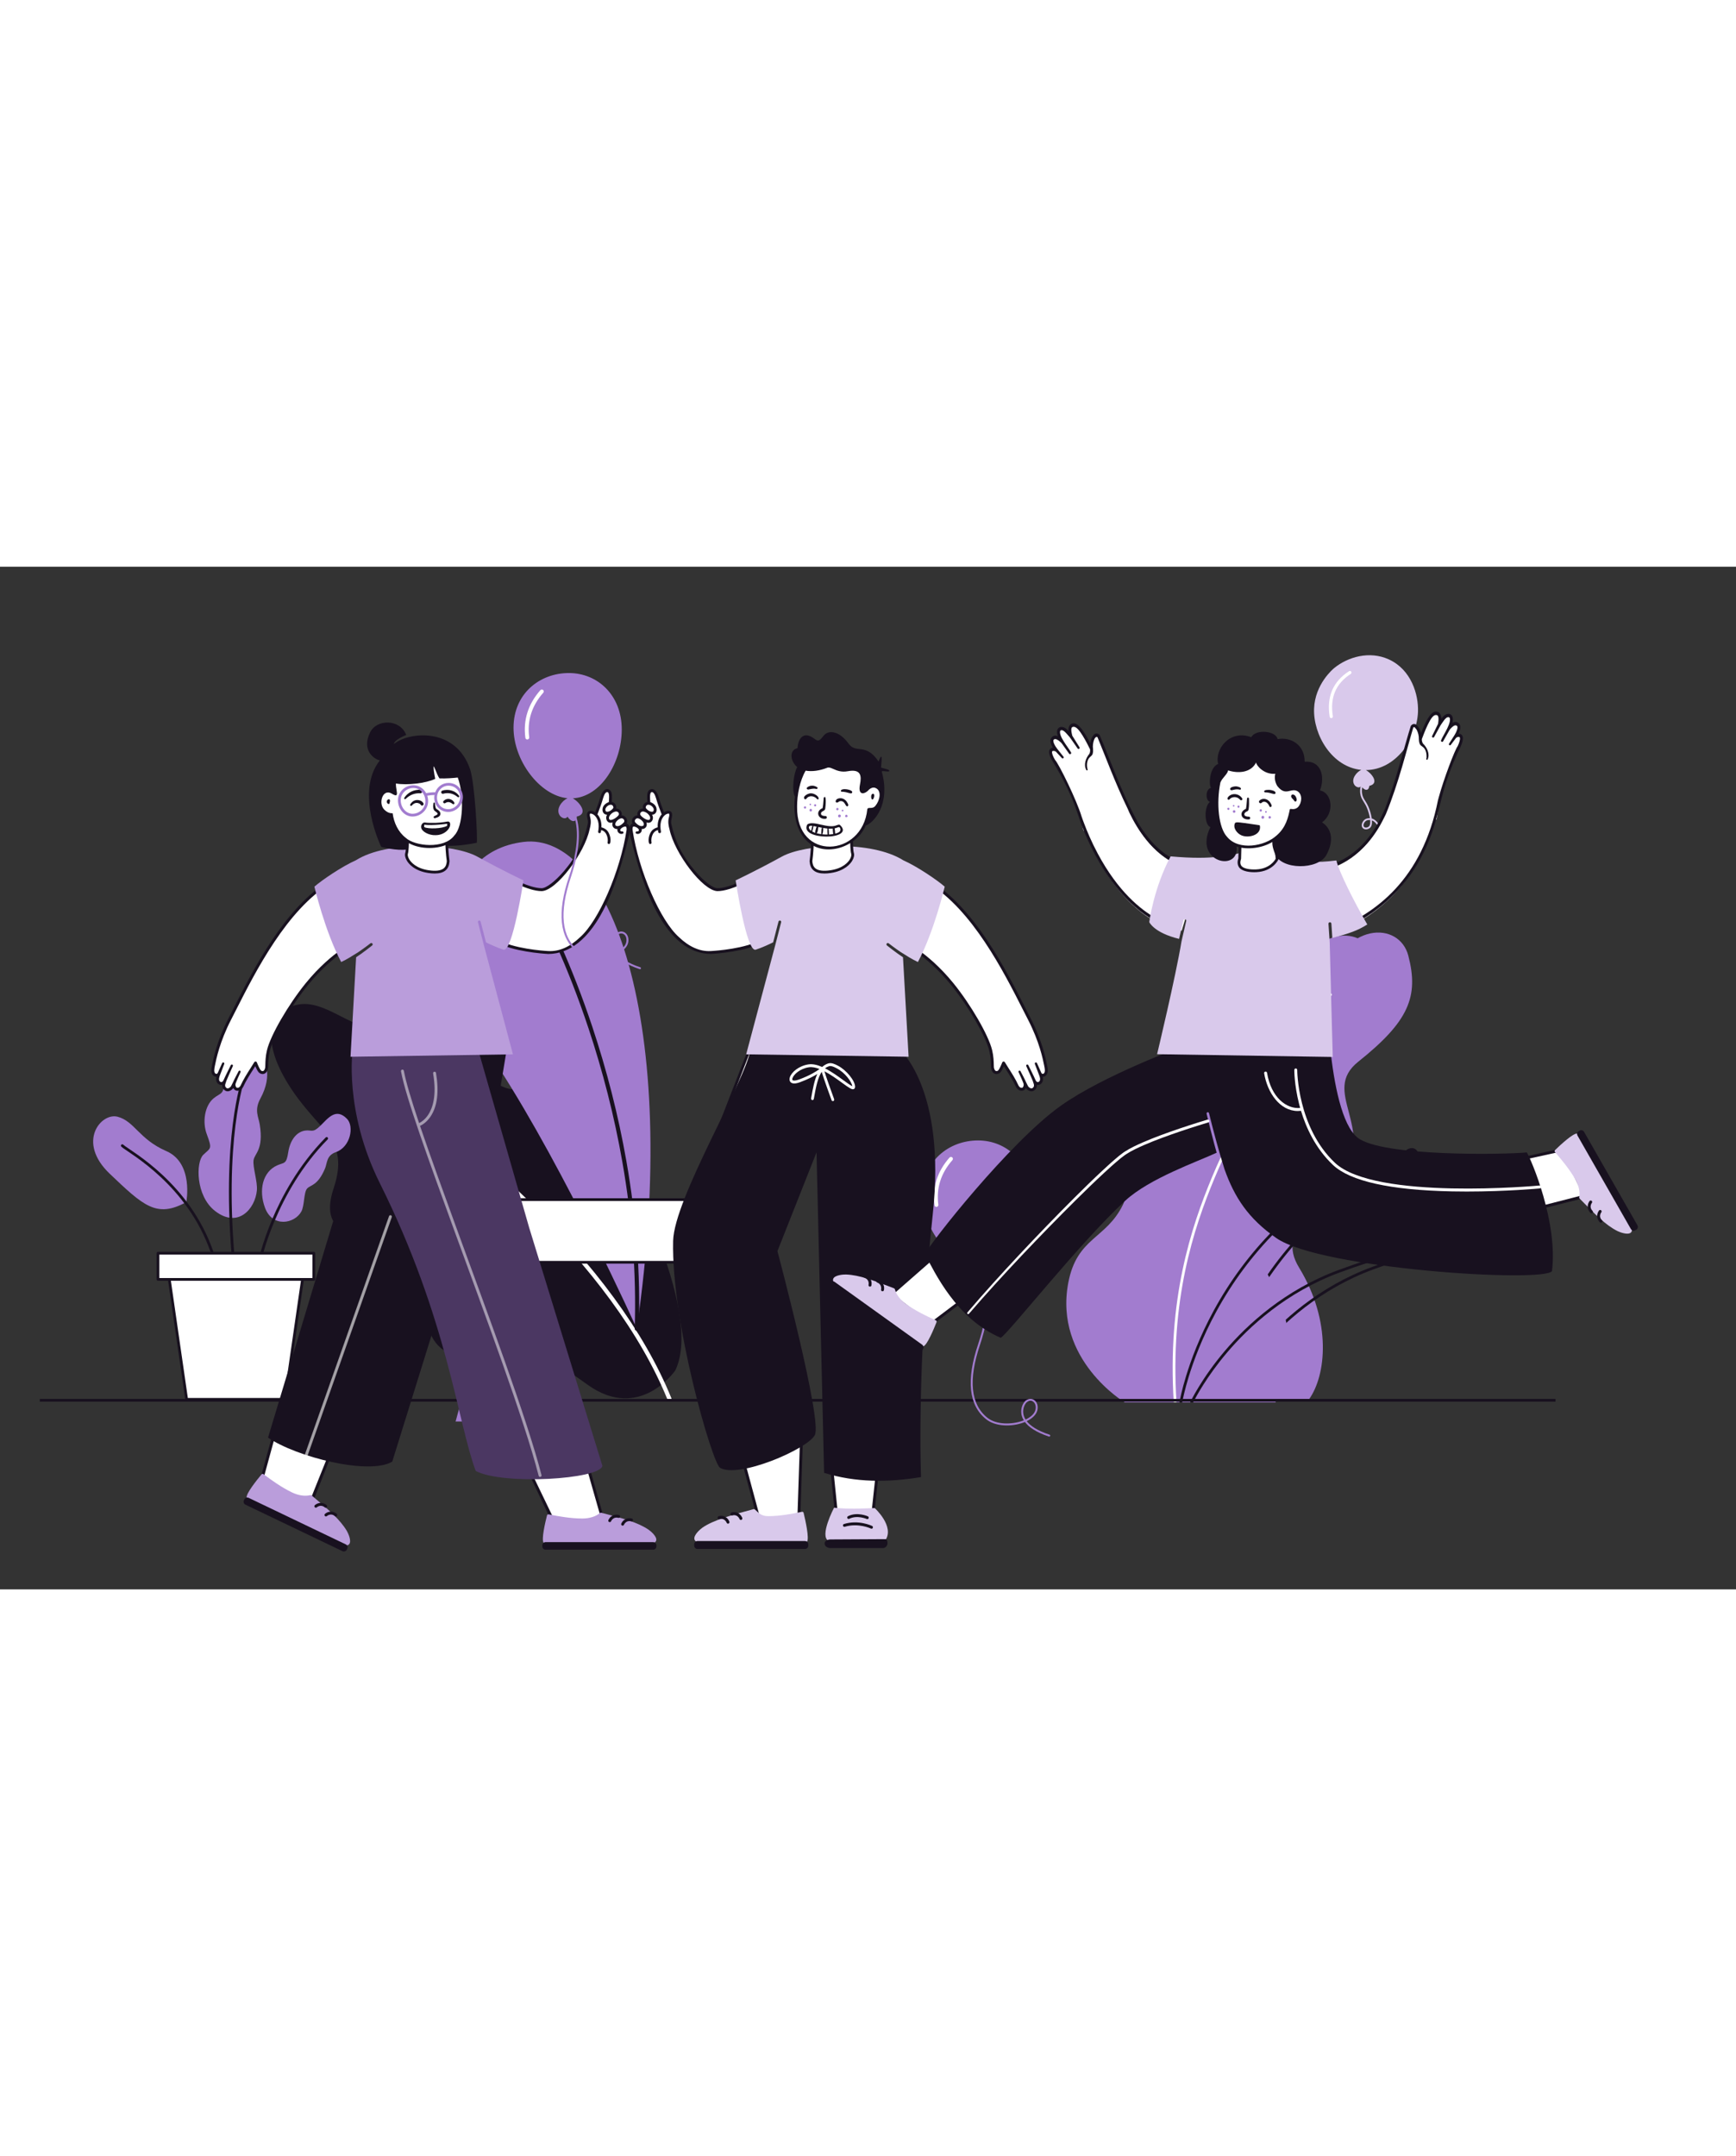 <svg viewBox="0 300 2530 1490" fill="none" xmlns="http://www.w3.org/2000/svg" xmlns:xlink="http://www.w3.org/1999/xlink" overflow="visible" width="1200px"><rect x="0" y="300" width="2530" height="1490" fill="#333333" stroke="none"/><g id="Master/Scenes/Party Time"><g id="Master/Backgrounds/Garden" transform="translate(1 0) scale(1 1)"><g id="Master/Backgrounds/Garden"><g id="Big Plants" transform="translate(1336 153) scale(1 1)"><g id="Big Plants/3"><g id="Plant"><g id="Leaf"><path id="Assets 10" d="M351.073 1360C351.073 1360 247.794 1298.11 268.826 1186.11C281.38 1119.26 323.963 1122.54 348.609 1071.92C364.338 1039.62 340.439 952.932 389.495 895.904C435.323 842.629 510.255 847.458 534.391 835.885C566.739 820.375 579.058 787.791 588.304 761.03C622.783 661.257 702.443 663.951 715.41 713.589C731.043 773.434 716.075 809.502 642.524 868.151C587.258 912.22 668.174 961.663 620.041 1041.9C593.145 1086.74 520.823 1110.04 556.15 1168.02C604.526 1247.41 595.44 1325.45 570.777 1360H351.073Z" fill="#a27ccf"/><path id="Assets 11" d="M652.406 764.575C651.624 763.801 650.361 763.808 649.586 764.595C649.327 764.858 623.244 791.467 589.282 837.474C557.951 879.923 513.281 948.077 478.41 1031.7C447.434 1105.98 413.117 1210.41 422.608 1360H426.604C417.11 1211.1 451.264 1107.16 482.091 1033.24C548.511 873.957 651.394 768.447 652.426 767.399C653.199 766.615 653.19 765.349 652.406 764.575" fill="#ffffff"/><path id="Assets 12" d="M720.729 994C714.486 994 708.13 999.164 708.13 1005.42C708.13 1006.46 708.282 1007.46 708.544 1008.42C655.697 1034.4 608.564 1068.05 568.319 1108.56C534.079 1143.03 504.721 1182.51 481.06 1225.9C460.01 1264.5 447.458 1299.13 440.636 1321.38C434.255 1342.18 431.551 1356.38 430.909 1360H434.963C435.768 1355.6 438.473 1342.05 444.45 1322.55C451.218 1300.48 463.671 1266.13 484.561 1227.82C508.041 1184.76 537.174 1145.58 571.148 1111.38C611.071 1071.2 657.832 1037.81 710.267 1012.03C712.318 1014.88 715.654 1016.75 719.432 1016.75C725.674 1016.75 730.909 1012.76 730.909 1006.51C730.909 1000.25 726.97 994 720.729 994" fill="#18111f"/><path id="Assets 13" d="M787.336 1122.95C781.079 1122.95 774.708 1128.12 774.708 1134.37V1134.38C755.338 1137.85 722.648 1145.1 663.234 1166.98C584.152 1196.09 529.49 1246.93 497.561 1284.45C462.959 1325.1 446.815 1359.39 446.655 1359.73C446.614 1359.82 446.589 1359.91 446.562 1360H450.974C454.353 1353.21 470.341 1322.58 500.695 1286.93C532.305 1249.82 586.401 1199.53 664.617 1170.73C723.728 1148.97 756.196 1141.76 775.426 1138.31C777.027 1142.62 781.167 1145.7 786.036 1145.7C792.293 1145.7 797.54 1141.72 797.54 1135.46C797.54 1129.21 793.593 1122.95 787.336 1122.95" fill="#18111f"/></g></g></g></g><g id="Big Plants" transform="matrix(-1 0 0 1 1226 153) scale(1 1)"><g id="Big Plants/5"><g id="Plant 2"><path id="Fill 1" fill-rule="evenodd" clip-rule="evenodd" d="M370.958 1338.61C447.375 1283.59 437.563 1299.53 532.641 1300.74C627.723 1301.93 609.383 1202.59 587.983 1176.6C566.587 1150.62 577.287 1100.19 638.423 1113.94C699.555 1127.7 765.276 1126.17 740.821 1052.81C716.37 979.446 763.084 971.006 806.542 901.503C850 832 831.206 792.64 793 785C754.789 777.359 716.37 818.971 684.27 817.441C652.179 815.916 636.894 759.538 598.687 766.327C560.477 773.116 560.164 796.046 532.806 857.182C505.455 918.314 474.885 913.729 436.675 899.973C398.468 886.218 361.788 904.558 341.918 958.05C322.047 1011.55 200.215 1228.36 242.793 1317.88C242.793 1317.88 294.541 1393.64 370.958 1338.61Z" fill="#18111f"/><path id="Stroke 4" d="M704.541 876.405C705.389 877.756 705.028 879.523 703.747 880.439L703.519 880.588L702.228 881.408C701.344 881.973 700.336 882.622 699.206 883.355L698.207 884.003C693.797 886.873 688.679 890.268 682.911 894.172L680.424 895.86C665.001 906.354 647.982 918.413 629.742 931.931L628.26 933.03C571.714 975.03 515.168 1022.24 462.402 1073.58C366.212 1167.17 293.619 1263.74 254.182 1360.51C253.557 1362.05 251.806 1362.78 250.272 1362.16C248.737 1361.53 248 1359.78 248.626 1358.25C288.422 1260.59 361.486 1163.4 458.217 1069.28C511.19 1017.74 567.936 970.362 624.683 928.213L627.651 926.013C645.892 912.525 662.9 900.501 678.302 890.048L682.113 887.472C686.034 884.832 689.633 882.442 692.889 880.31L695.943 878.319C696.758 877.791 697.511 877.305 698.201 876.862L700.405 875.459C701.808 874.578 703.66 875.001 704.541 876.405Z" fill="#ffffff"/><path id="Fill 6" fill-rule="evenodd" clip-rule="evenodd" d="M298.999 1257.12C298.999 1257.12 401.397 1029.57 500.743 875.882C600.09 722.193 587.86 563.244 464.063 547.959C340.265 532.679 233.282 806.251 298.999 1257.12" fill="#a27ccf"/><path id="Stroke 9" d="M436.136 650.784C437.537 651.546 438.088 653.264 437.419 654.69L437.267 654.981L436.356 656.695L435.324 658.669C434.463 660.33 433.514 662.188 432.482 664.239L431.531 666.137C427.046 675.125 422.064 685.607 416.703 697.503L416.147 698.738C400.219 734.203 384.288 774.635 369.417 819.32C348.733 881.476 331.808 946.826 319.955 1014.49C305.837 1095.08 299.414 1176.22 301.998 1257.03C302.051 1258.69 300.751 1260.07 299.095 1260.12C297.439 1260.18 296.054 1258.88 296.001 1257.22C293.404 1175.98 299.859 1094.43 314.045 1013.45C325.951 945.486 342.95 879.851 363.724 817.426C378.412 773.29 394.133 733.278 409.874 698.066L410.674 696.28C415.719 685.046 420.442 675.037 424.744 666.317L426.162 663.458C427.473 660.831 428.667 658.482 429.735 656.416L430.512 654.919C430.827 654.316 431.113 653.772 431.37 653.288L432.067 651.984C432.859 650.529 434.681 649.991 436.136 650.784Z" fill="#18111f"/></g></g></g><g id="Plant" transform="translate(1496 663.5) scale(1 1)"><g id="Plant/Plant 5"><g id="Leaf"><path id="Fill 1" fill-rule="evenodd" clip-rule="evenodd" d="M142.073 854C142.073 854 38.794 792.106 59.825 680.113C72.38 613.26 114.963 616.538 139.609 565.925C155.338 533.623 131.439 446.932 180.495 389.904C226.323 336.629 301.255 341.458 325.391 329.885C357.739 314.375 370.058 281.791 379.304 255.03C413.783 155.257 493.443 157.951 506.41 207.589C522.043 267.434 507.075 303.502 433.524 362.151C378.258 406.22 459.174 455.663 411.041 535.903C384.145 580.739 311.823 604.043 347.15 662.018C395.526 741.406 386.44 819.449 361.777 854H142.073Z" fill="#a27ccf"/><path id="Fill 10" fill-rule="evenodd" clip-rule="evenodd" d="M443.406 258.575C442.624 257.801 441.361 257.808 440.586 258.595C440.327 258.858 414.244 285.467 380.282 331.474C348.951 373.923 304.281 442.077 269.41 525.699C238.434 599.984 204.117 704.414 213.608 854H217.604C208.11 705.103 242.264 601.165 273.091 527.238C339.511 367.957 442.394 262.447 443.426 261.399C444.199 260.615 444.19 259.349 443.406 258.575" fill="#ffffff"/><path id="Fill 4" fill-rule="evenodd" clip-rule="evenodd" d="M511.73 488C505.488 488 499.131 493.164 499.131 499.42C499.131 500.461 499.283 501.463 499.546 502.421C446.698 528.402 399.565 562.051 359.321 602.561C325.081 637.028 295.722 676.507 272.062 719.896C251.011 758.501 238.459 793.126 231.637 815.376C225.256 836.184 222.553 850.375 221.91 854H225.965C226.77 849.598 229.474 836.045 235.451 816.549C242.22 794.479 254.672 760.126 275.563 721.816C299.043 678.756 328.175 639.583 362.149 605.384C402.073 565.197 448.833 531.812 501.268 506.029C503.32 508.883 506.656 510.748 510.433 510.748C516.675 510.748 521.91 506.764 521.91 500.508C521.91 494.253 517.971 488 511.73 488" fill="#18111f"/><path id="Fill 7" fill-rule="evenodd" clip-rule="evenodd" d="M578.336 616.953C572.079 616.953 565.708 622.117 565.708 628.374V628.377C546.338 631.849 513.648 639.101 454.234 660.976C375.152 690.094 320.491 740.93 288.562 778.445C253.959 819.101 237.815 853.387 237.656 853.728C237.615 853.817 237.59 853.908 237.562 854H241.975C245.354 847.205 261.341 816.578 291.695 780.933C323.306 743.818 377.401 693.529 455.617 664.73C514.728 642.967 547.197 635.762 566.427 632.312C568.028 636.624 572.167 639.702 577.036 639.702C583.293 639.702 588.54 635.719 588.54 629.462C588.54 623.205 584.593 616.953 578.336 616.953" fill="#18111f"/></g></g></g><path id="Path 6 (Stroke)" fill-rule="evenodd" clip-rule="evenodd" d="M2266 1516.5H57V1512.5H2266V1516.5Z" fill="#18111f"/><g id="Seat" transform="matrix(-1 0 0 1 1226 913) scale(1 1)"><g id="Seat/Bench"><g id="Chair"><path id="Fill 1" fill-rule="evenodd" clip-rule="evenodd" d="M173.653 399.414L108.762 632H136.543L231.465 399.414H173.653Z" fill="#a27ccf"/><path id="Fill 2" fill-rule="evenodd" clip-rule="evenodd" d="M440.148 399.414L545.266 632.414H563.032L499.369 399.414H440.148Z" fill="#a27ccf"/><path id="Path" fill-rule="evenodd" clip-rule="evenodd" d="M501.255 402.388H167.24C166.397 402.388 165.644 401.859 165.358 401.066C164.485 398.64 77.514 157.125 34.898 37.801C30.371 25.125 34.101 14.282 44.4 10.176C63.089 2.729 105.054 18.811 138.099 93.688L220.811 307.133H501.255C502.359 307.133 503.255 308.029 503.255 309.133V400.388C503.255 401.492 502.359 402.388 501.255 402.388" fill="#18111f"/><path id="Path_2" fill-rule="evenodd" clip-rule="evenodd" d="M168.647 398.388H499.256V311.133H219.442C218.616 311.133 217.876 310.625 217.577 309.856L134.405 95.219C104.229 26.845 64.471 6.48 45.883 13.892C37.636 17.18 34.87 25.826 38.666 36.455C79.639 151.18 161.617 378.865 168.647 398.388" fill="#ffffff"/></g></g></g><g id="Plant" transform="matrix(-1 0 0 1 645 663.5) scale(1 1)"><g id="Plant/Plant 1"><g id="plant"><g id="Leaf 3"><path id="Fill 1" fill-rule="evenodd" clip-rule="evenodd" d="M374.475 562.183C374.475 562.183 363.527 505.372 403.544 487.947C443.563 470.521 449.827 444.431 474.6 437.859C498.715 431.46 534.814 474.559 486.002 520.992C437.192 567.423 417.818 586.13 374.475 562.183" fill="#a27ccf"/><path id="Fill 13" fill-rule="evenodd" clip-rule="evenodd" d="M326.655 676.224C326.536 676.224 326.416 676.213 326.295 676.192C325.208 675.994 324.487 674.952 324.685 673.866C345.329 560.684 429.93 503.546 457.731 484.77C461.93 481.934 465.248 479.694 466.356 478.585C467.137 477.804 468.403 477.804 469.184 478.585C469.966 479.367 469.966 480.632 469.184 481.413C467.804 482.793 464.688 484.899 459.97 488.084C432.513 506.628 348.962 563.057 328.621 674.582C328.444 675.548 327.603 676.224 326.655 676.224" fill="#18111f"/></g><g id="Leaf 2"><path id="Fill 4" fill-rule="evenodd" clip-rule="evenodd" d="M276.729 344.377C257.128 349.322 248.318 377.861 266.427 411.154C275.8 428.387 269.274 437.898 267.458 449.186C261.535 485.99 274.95 491.18 276.453 501.11C277.955 511.041 270.437 532.359 271.656 545.282C274.192 572.171 299.245 600.991 332.536 575.215C361.154 553.056 360.582 503.84 349.784 493.375C338.985 482.91 336.28 485.797 344.712 463.094C351.307 445.337 347.607 422.07 335.073 411.345C324.854 402.602 318.837 406.779 319.283 383.852C319.693 362.748 307.186 336.691 276.729 344.377" fill="#a27ccf"/><path id="Fill 11" fill-rule="evenodd" clip-rule="evenodd" d="M304.637 661.263C304.573 661.263 304.506 661.26 304.44 661.253C303.341 661.146 302.537 660.167 302.645 659.068C320.977 471.872 289.431 382.937 289.111 382.061C288.731 381.024 289.264 379.875 290.301 379.495C291.334 379.117 292.486 379.648 292.866 380.686C293.199 381.594 301.069 403.441 306.767 448.889C312.013 490.728 316.246 561.222 306.625 659.458C306.525 660.491 305.655 661.263 304.637 661.263" fill="#18111f"/></g><g id="Leaf 1"><path id="Fill 7" fill-rule="evenodd" clip-rule="evenodd" d="M140.207 441C129.72 451.892 135.017 481.88 156.602 489.472C170.442 494.34 168.985 505.325 172.296 513.21C183.092 538.919 193.661 536.908 198.543 542.618C203.424 548.329 202.171 567.584 206.892 576.067C216.739 593.765 248.9 599.904 259.842 570.372C269.248 544.986 263.387 518.2 242.04 508.705C231.815 504.158 228.668 507.63 225.943 489.721C223.219 471.812 213.78 459.931 201.581 458.079C191.635 456.569 190.667 462.253 179.36 451.233C168.054 440.214 156.505 424.075 140.207 441" fill="#a27ccf"/><path id="Fill 9" fill-rule="evenodd" clip-rule="evenodd" d="M267.731 651.364C266.799 651.364 265.966 650.711 265.773 649.762C265.567 648.753 244.324 547.855 168.49 470.881C167.714 470.094 167.724 468.828 168.511 468.052C169.298 467.278 170.564 467.287 171.339 468.074C211.422 508.76 236.024 555.756 249.604 588.016C264.32 622.976 269.641 648.71 269.693 648.966C269.913 650.048 269.214 651.103 268.131 651.324C267.998 651.351 267.863 651.364 267.731 651.364" fill="#18111f"/></g><g id="Pot"><path id="Fill 15" fill-rule="evenodd" clip-rule="evenodd" d="M415.761 636.727H188.652V674.855H205.12L230.429 849.638H373.984L399.293 674.855H415.761V636.727Z" fill="#ffffff"/><path id="Fill 17" fill-rule="evenodd" clip-rule="evenodd" d="M190.652 672.855H413.761V638.727H190.652V672.855ZM372.253 847.638H232.161L207.43 676.855H396.983L372.253 847.638ZM415.761 634.727H188.652C187.548 634.727 186.652 635.622 186.652 636.727V674.855C186.652 675.959 187.548 676.855 188.652 676.855H203.389L228.45 849.925C228.592 850.909 229.435 851.638 230.429 851.638H373.984C374.978 851.638 375.821 850.909 375.964 849.925L401.024 676.855H415.761C416.866 676.855 417.761 675.959 417.761 674.855V636.727C417.761 635.622 416.866 634.727 415.761 634.727V634.727Z" fill="#18111f"/></g></g></g></g>

</g></g><g id="Master/Character/Standing" transform="translate(85 433) scale(1 1)"><g id="Master/Character/Standing"><g id="Lower Body" transform="translate(0 569) scale(1 1)"><g id="Lower Body/Walking 2"><g id="Leg 2"><path id="SKIN" fill-rule="evenodd" clip-rule="evenodd" d="M685.855 612.825L719.82 686.306L794.855 693.854L771.324 610.161L685.855 612.825Z" fill="#ffffff"/><path id="Fill 2" fill-rule="evenodd" clip-rule="evenodd" d="M795.623 695.847C795.554 695.847 795.484 695.843 795.415 695.836L719.395 687.98C718.423 687.884 717.641 687.138 717.499 686.171L685.331 618.35C685.161 617.188 685.966 616.108 687.128 615.938C688.292 615.775 689.369 616.574 689.54 617.735L721.467 683.909L792.906 691.317L771.869 617.538C771.612 616.392 772.334 615.255 773.479 614.998C774.63 614.741 775.764 615.464 776.019 616.609L797.698 693.255C797.848 693.921 797.668 694.618 797.216 695.129C796.81 695.587 796.229 695.847 795.623 695.847" fill="#18111f"/></g><g id="shoe 2"><path id="Fill 4" fill-rule="evenodd" clip-rule="evenodd" d="M712.2 680.166C712.458 679.149 713.458 678.506 714.491 678.69C715.475 678.867 716.719 679.106 718.185 679.389C727.166 681.117 745.855 684.714 763.566 684.728H763.612C774.045 684.728 783.221 681.874 789.45 676.689C789.944 676.277 790.607 676.131 791.233 676.291C821.63 684.205 843.593 689.923 859.869 700.778C862.73 702.687 873.046 711.015 871.262 716.905C870.436 719.629 867.498 721.01 862.529 721.01C844.384 721.01 805.293 721.111 770.804 721.201C742.898 721.274 718.797 721.337 709.723 721.337C708.765 721.337 707.899 720.902 707.286 720.113C703.713 715.517 709.532 690.645 712.2 680.166" fill="#ba9ddb"/><path id="Fill 6" fill-rule="evenodd" clip-rule="evenodd" d="M710.088 730.144H866.924C869.531 730.144 871.644 728.031 871.644 725.425V723.865C871.644 721.258 869.531 719.146 866.924 719.146H710.088C707.482 719.146 705.369 721.258 705.369 723.865V725.425C705.369 728.031 707.482 730.144 710.088 730.144" fill="#18111f"/><path id="Fill 8" fill-rule="evenodd" clip-rule="evenodd" d="M822.383 695.134C823.178 695.134 823.94 694.687 824.304 693.921C827.641 686.913 834.052 688.628 834.773 688.849C835.891 689.188 837.081 688.563 837.428 687.447C837.775 686.329 837.161 685.144 836.046 684.79C832.41 683.636 824.472 683.678 820.465 692.093C819.96 693.154 820.41 694.422 821.47 694.927C821.765 695.068 822.076 695.134 822.383 695.134" fill="#18111f"/><path id="Fill 10" fill-rule="evenodd" clip-rule="evenodd" d="M803.604 690.012C804.399 690.012 805.161 689.565 805.525 688.799C808.863 681.791 815.274 683.506 815.993 683.727C817.112 684.067 818.302 683.441 818.649 682.325C818.996 681.207 818.381 680.022 817.267 679.668C813.627 678.515 805.691 678.558 801.686 686.971C801.181 688.032 801.631 689.3 802.691 689.805C802.986 689.946 803.297 690.012 803.604 690.012" fill="#18111f"/></g><g id="Leg 1"><path id="SKIN_2" fill-rule="evenodd" clip-rule="evenodd" d="M315.492 561.017L295.25 629.738L364.025 671.389L398.096 589.203L315.492 561.017Z" fill="#ffffff"/><path id="Fill 14" fill-rule="evenodd" clip-rule="evenodd" d="M364.208 671.488C364.146 671.458 364.085 671.425 364.025 671.388L295.25 629.737C294.414 629.231 294.031 628.22 294.321 627.287L311.066 566.414C311.416 565.293 312.607 564.666 313.729 565.014C314.85 565.371 315.476 566.556 315.128 567.677L298.876 626.961L363.715 666.228L392.089 595.527C392.353 594.382 393.494 593.669 394.638 593.931C395.787 594.196 396.497 595.339 396.233 596.481L367.199 670.047C367.046 670.712 366.583 671.263 365.955 671.528C365.392 671.766 364.755 671.75 364.208 671.488" fill="#18111f"/></g><g id="shoe 1"><path id="Fill 16" fill-rule="evenodd" clip-rule="evenodd" d="M296.175 620.408C296.847 619.602 298.027 619.454 298.879 620.067C299.69 620.651 300.708 621.404 301.909 622.292C309.262 627.731 324.564 639.048 340.531 646.711C340.545 646.718 340.558 646.724 340.572 646.731C349.982 651.238 359.49 652.627 367.348 650.641C367.972 650.483 368.633 650.637 369.128 651.053C393.125 671.32 410.463 685.964 420.453 702.786C422.209 705.742 427.915 717.709 423.762 722.251C421.841 724.351 418.595 724.328 414.113 722.18C397.748 714.343 362.448 697.549 331.304 682.732C306.104 670.744 284.341 660.389 276.157 656.471C275.293 656.056 274.7 655.29 274.488 654.313C273.251 648.625 289.242 628.707 296.175 620.408" fill="#ba9ddb"/><path id="Fill 18" fill-rule="evenodd" clip-rule="evenodd" d="M272.682 664.571L414.132 732.318C416.482 733.444 419.301 732.451 420.427 730.1L421.1 728.693C422.226 726.342 421.233 723.524 418.883 722.398L277.433 654.651C275.082 653.526 272.264 654.518 271.139 656.869L270.464 658.276C269.339 660.627 270.331 663.445 272.682 664.571" fill="#18111f"/><path id="Fill 21" fill-rule="evenodd" clip-rule="evenodd" d="M389.084 681.503C389.801 681.846 390.681 681.772 391.341 681.238C397.377 676.359 402.418 680.676 402.973 681.186C403.835 681.975 405.178 681.925 405.974 681.068C406.769 680.21 406.727 678.876 405.875 678.075C403.094 675.464 395.917 672.072 388.667 677.932C387.754 678.67 387.612 680.008 388.35 680.922C388.556 681.176 388.807 681.37 389.084 681.503" fill="#18111f"/><path id="Fill 23" fill-rule="evenodd" clip-rule="evenodd" d="M374.357 668.77C375.074 669.114 375.955 669.04 376.614 668.506C382.651 663.627 387.692 667.943 388.246 668.453C389.108 669.243 390.452 669.193 391.247 668.335C392.042 667.478 392 666.143 391.148 665.342C388.363 662.731 381.187 659.341 373.94 665.199C373.027 665.937 372.885 667.276 373.624 668.189C373.829 668.443 374.081 668.637 374.357 668.77" fill="#18111f"/></g><g id="Pant"><g id="Group 2"><path id="Fill 25" fill-rule="evenodd" clip-rule="evenodd" d="M653.552 1L630.656 139.073L486.661 601.849C452.784 622.025 346.68 595.008 305.634 566.883L475.962 1H653.552Z" fill="#18111f"/><g id="Fill 33"><path fill-rule="evenodd" clip-rule="evenodd" d="M484.678 242.907C483.571 242.513 482.356 243.096 481.965 244.204L359.173 591.898C358.782 593.006 359.363 594.22 360.47 594.611C360.704 594.694 360.944 594.733 361.179 594.733C362.054 594.733 362.875 594.187 363.184 593.314L485.975 245.62C486.366 244.512 485.785 243.298 484.678 242.907" fill="#ffffff" fill-opacity="0.6" style="mix-blend-mode:overlay"/></g></g><g id="Group"><path id="Fill 28" fill-rule="evenodd" clip-rule="evenodd" d="M429.072 1C429.072 1 415.701 90.14 468.554 196.161C567.969 395.58 581.879 545.205 608.311 615.429C647.865 636.358 788.821 627.744 792.959 608.091L686.194 260.98L611.668 1H429.072Z" fill="#4b3762"/><g id="Fill 1"><path fill-rule="evenodd" clip-rule="evenodd" d="M582.417 267.476C561.246 209.354 541.656 155.572 527.151 112.694C530.337 111.232 536.703 107.51 542.301 99.297C552.352 84.551 555.08 63.091 550.408 35.512C550.212 34.353 549.114 33.574 547.956 33.77C546.798 33.966 546.018 35.064 546.214 36.222C551.757 68.943 545.336 87.129 538.975 96.623C534.137 103.843 528.609 107.248 525.78 108.629C514.516 75.119 506.532 48.622 503.588 32.436C503.379 31.281 502.273 30.517 501.116 30.725C499.96 30.934 499.194 32.042 499.404 33.197C506.234 70.759 539.687 162.595 578.421 268.933C619.621 382.037 679.317 541.233 700.046 622.527C700.291 623.489 701.156 624.128 702.105 624.128C702.279 624.128 702.456 624.107 702.632 624.062C703.77 623.772 704.458 622.614 704.167 621.476C683.386 539.976 623.651 380.675 582.417 267.476Z" fill="#ffffff" fill-opacity="0.5" style="mix-blend-mode:overlay"/></g></g></g></g></g><g id="Upper Body" transform="translate(272 187) scale(1 1)"><g id="Upper Body/Run"><g id="Assets 110"><path id="Fill 1" fill-rule="evenodd" clip-rule="evenodd" d="M445.877 242.29C432.881 241.773 387.808 239.303 361.319 221.992C360.994 221.833 398.29 140.89 398.208 140.717L398.283 140.649C398.527 140.762 418.809 150.479 432.525 150.395C439.906 150.243 453.189 140.21 466.363 124.837C484.253 104.217 494.023 83.668 500.072 62.136C501.419 57.489 502.481 51.93 501.31 46.884C498.151 36.511 503.71 35.139 511.284 40.856C514.168 33.175 517.45 24.936 519.84 16.389C521.124 10.948 525.555 2.952 530.927 7.262C533.708 10.157 532.944 18.451 532.409 24.323C535.968 24.533 538.989 26.569 539.237 30.601C539.355 31.356 538.38 33.611 538.183 34.379C539.289 34.427 541.532 34.294 542.568 34.589C547.306 35.921 548.044 40.174 546.272 44.231C549.307 44.071 552.721 44.534 554.314 47.587C556.119 50.421 554.645 53.237 553.049 55.591C553.879 55.987 556.355 56.028 556.963 56.825C559.83 60.43 558.516 65.105 557.994 69.459C540.635 144.025 509.525 236.861 445.877 242.29" fill="#ffffff"/><path id="Fill 3" fill-rule="evenodd" clip-rule="evenodd" d="M552.206 52.513C549.392 55.535 544.257 59.705 540.343 57.205H540.342C537.562 53.145 544.319 47.266 548.162 46.579C551.065 45.98 554.367 49.611 552.206 52.513M531.104 48.259C527.98 43.23 537.279 35.569 542.018 36.749C544.107 37.237 545.669 39.559 544.741 41.582C543.129 44.513 534.231 51.091 531.104 48.259M525.373 35.079C524.582 32.375 527.066 29.833 527.573 29.349C531.057 25.888 536.458 25.524 536.989 30.785C537.09 32.002 533.147 36.166 528.884 36.956C526.417 37.412 525.737 36.325 525.373 35.079M560.199 58.637C559.868 56.97 558.264 54.576 556.162 54.252C559.297 49.367 554.594 42.117 548.965 42.286C550.43 37.333 545.982 32.178 540.947 32.402C542.173 27.948 538.784 23.28 534.559 22.667C535.165 15.649 535.381 9.155 532.397 5.909C527.36 1.493 520.957 4.714 517.911 15.854C515.824 23.356 512.814 31.16 510.3 37.796C507.215 35.484 501.157 33.924 499.03 38.394C497.009 43.684 500.859 48.921 499.672 54.342C494.595 79.084 484.131 100.844 464.843 123.536C452.076 138.433 438.971 148.465 432.271 148.398C422.77 148.36 410.215 143.615 403.663 140.832C402.424 140.305 401.02 141.049 400.748 142.368C400.544 143.363 401.066 144.361 402 144.76C408.895 147.7 422.171 152.703 432.523 152.649C454.124 151.863 495.028 97.202 502.217 62.792C503.678 57.63 504.696 51.826 503.445 46.459C503.088 44.613 502.086 41.815 502.775 40.182C503.067 39.648 503.339 39.669 504.016 39.645C509.607 40.428 513.331 46.21 514.69 51.341C515.899 55.934 515.602 60.962 514.727 65.843C514.531 66.929 515.252 67.97 516.339 68.167C518.895 68.534 518.824 65.473 519.105 63.711C528.732 65.832 529.369 78.816 528.445 81.586C528.153 82.829 529.17 84.057 530.442 84.015C533.475 84.69 534.408 72.741 528.304 64.966C525.858 61.893 522.246 60.398 519.474 59.661C519.875 53.03 518.192 45.937 513.709 40.807C516.489 33.432 519.686 25.314 522.01 16.991C523.632 11.399 526.25 6.896 529.266 8.788C531.323 11.027 530.639 18.763 530.267 22.938C525.72 24.478 519.723 28.876 521.291 36.273C522.222 39.456 524.564 41.232 527.714 41.291C524.161 47.341 528.481 55.186 535.877 52.555C534.858 55.491 535.402 58.374 537.384 60.261H537.383C538.774 61.61 540.685 62.293 542.887 62.238C541.677 66.629 546.486 70.586 550.554 68.924C552.397 68.392 551.834 65.457 549.898 65.68C547.342 66.041 546.162 64.103 547.441 62.222C548.861 60.156 552.337 58.375 554.962 58.544C556.435 59.635 556.223 61.804 556.159 63.516C546.992 124.06 515.531 195.833 488.435 219.761C473.798 233.834 457.866 240.825 442.331 239.978C433.666 239.505 391.707 236.555 367.451 223.123C366.369 222.524 365.011 222.978 364.495 224.102C364.026 225.125 364.436 226.327 365.422 226.87C390.6 240.739 433.272 243.743 442.1 244.225C507.784 243.633 540.703 150.381 558.793 74.97C560.102 69.533 561.415 64.317 560.199 58.637" fill="#18111f"/></g><g id="Assets 111"><path id="Fill 6" fill-rule="evenodd" clip-rule="evenodd" d="M130.865 135.302C56.582 174.817 6.232 283.987 -22.212 339.153C-39.281 372.26 -44.265 398.63 -46.036 407.31C-46.853 411.315 -47.947 417.246 -44.569 419.983C-42.16 421.934 -38.867 421.134 -37.701 418.261C-37.701 418.261 -39.383 422.023 -39.842 425.286C-40.276 428.373 -39.026 431.314 -36.816 432.38C-33.409 434.024 -30.651 432.102 -29.256 428.85L-30.464 432.523C-31.806 436.009 -30.94 439.743 -27.301 441.705C-24.592 443.165 -19.99 440.963 -18.177 437.443C-17.524 436.175 -15.622 432.326 -15.622 432.326C-16.701 435.355 -15.382 440.339 -12.287 441.178C-8.284 442.264 -5.397 438.998 -4.182 436.317C1.423 423.949 10.458 411.413 15.38 403.028C15.38 403.028 19.084 412.702 21.678 415.336C24.095 417.79 30.001 418.781 31.597 409.921C32.084 407.222 31.184 397.1 34.216 384.619C39.632 362.325 66.094 317.796 90.135 288.218C128.1 241.508 163.851 226.349 163.851 226.349L130.865 135.302Z" fill="#ffffff"/><path id="Fill 8" fill-rule="evenodd" clip-rule="evenodd" d="M161.63 227.605C161.163 226.432 159.792 225.918 158.672 226.501C154.704 228.565 148.217 232.251 140.008 238.028C127.414 246.89 108.252 262.559 88.486 286.876C63.195 317.994 37.397 362.524 32.151 384.117C29.922 393.295 29.766 401.2 29.673 405.923C29.641 407.545 29.614 408.947 29.506 409.543C28.976 412.488 27.886 414.357 26.438 414.804C25.282 415.162 23.932 414.591 23.195 413.844C21.535 412.158 18.739 405.848 17.368 402.267C17.076 401.504 16.372 400.976 15.557 400.909C14.734 400.841 13.962 401.247 13.548 401.951C12.068 404.472 10.169 407.44 8.158 410.583C3.562 417.764 -2.158 426.701 -6.117 435.439C-6.332 435.914 -8.321 440.051 -11.728 439.126C-12.429 438.936 -12.92 438.168 -13.15 437.728C-13.887 436.32 -14.083 434.348 -13.617 433.039C-13.588 432.957 -13.573 432.873 -13.555 432.789C-13.088 431.492 -12.552 430.165 -12.005 428.848C-11.424 427.453 -10.824 426.059 -10.211 424.667C-8.989 421.886 -7.726 419.105 -6.446 416.349L-6.441 416.338C-6.043 415.477 -6.504 414.415 -7.517 414.176C-8.198 414.015 -8.9 414.387 -9.233 415.002C-10.685 417.691 -12.107 420.381 -13.504 423.101C-14.206 424.467 -14.899 425.841 -15.579 427.23C-16.221 428.547 -16.851 429.867 -17.449 431.257C-17.474 431.301 -17.505 431.338 -17.527 431.384C-17.527 431.384 -19.417 435.209 -20.066 436.469C-20.851 437.993 -22.436 439.312 -24.103 439.828C-24.988 440.103 -25.786 440.104 -26.29 439.833C-29.908 437.883 -28.879 434.33 -28.477 433.287C-28.465 433.254 -28.453 433.221 -28.442 433.187L-27.234 429.514C-27.211 429.445 -27.203 429.375 -27.187 429.304C-25.772 425.753 -24.19 422.173 -22.625 418.618L-17.665 407.598L-17.655 407.575C-17.258 406.69 -17.713 405.624 -18.698 405.334C-19.47 405.105 -20.29 405.531 -20.649 406.252L-26.011 417.041C-27.76 420.635 -29.506 424.198 -31.149 427.916C-31.166 427.95 -31.194 427.976 -31.209 428.012C-31.796 429.381 -32.658 430.363 -33.572 430.705C-34.262 430.963 -35.02 430.883 -35.89 430.464C-37.241 429.813 -38.034 427.714 -37.734 425.583C-37.381 423.073 -36.184 420.13 -35.847 419.334C-35.806 419.244 -35.766 419.153 -35.729 419.06C-35.701 418.991 -35.687 418.92 -35.667 418.85L-30.171 404.443L-30.166 404.43C-29.823 403.524 -30.33 402.481 -31.333 402.235C-32.119 402.042 -32.923 402.503 -33.254 403.242L-39.441 417.043C-39.517 417.152 -39.585 417.268 -39.641 417.393C-39.65 417.414 -39.685 417.492 -39.74 417.62C-40.046 418.265 -40.546 418.704 -41.162 418.862C-41.851 419.042 -42.585 418.851 -43.229 418.33C-45.703 416.326 -44.563 410.737 -43.951 407.735L-43.762 406.806C-41.826 397.25 -36.685 371.868 -20.32 340.127C-17.908 335.451 -15.34 330.386 -12.612 325.009C15.255 270.063 61.268 179.338 125.182 140.965C126.075 140.428 126.452 139.333 126.067 138.365C125.584 137.154 124.128 136.648 123.01 137.319C58.033 176.333 11.672 267.724 -16.406 323.085C-19.128 328.453 -21.693 333.509 -24.1 338.178C-40.736 370.444 -45.963 396.248 -47.93 405.961L-48.118 406.885C-48.911 410.772 -50.387 418.005 -45.906 421.635C-44.634 422.665 -43.127 423.183 -41.599 423.181C-41.741 423.782 -41.861 424.392 -41.946 424.991C-42.51 429.002 -40.779 432.829 -37.738 434.295C-36.202 435.037 -34.64 435.271 -33.163 434.991C-33.375 438.555 -31.626 441.788 -28.307 443.577C-27.432 444.048 -26.421 444.286 -25.34 444.286C-24.537 444.286 -23.696 444.155 -22.845 443.891C-20.531 443.174 -18.381 441.571 -16.984 439.572C-16.963 439.615 -16.941 439.657 -16.919 439.699C-15.966 441.522 -14.518 442.776 -12.842 443.23C-8.007 444.543 -4.034 441.145 -2.243 437.195C1.59 428.736 6.983 420.31 11.74 412.875C12.884 411.087 13.993 409.355 15.014 407.721C16.398 410.89 18.42 415.056 20.165 416.828C21.806 418.494 24.771 419.772 27.693 418.868C29.845 418.203 32.633 416.176 33.692 410.298C33.859 409.368 33.886 408.031 33.926 406.006C34.015 401.458 34.165 393.845 36.284 385.121C41.407 364.034 66.824 320.272 91.787 289.559C111.193 265.683 129.979 250.301 142.32 241.601C150.361 235.934 156.773 232.295 160.634 230.284C161.606 229.777 162.036 228.623 161.63 227.605" fill="#18111f"/></g><path id="T shirt" fill-rule="evenodd" clip-rule="evenodd" d="M339.57 197.984C339.294 196.914 339.937 195.824 341.007 195.548C342.077 195.269 343.168 195.916 343.443 196.985L351.251 227.267C357.045 230.128 367.553 235.062 376.673 237.962C390.083 242.225 405.89 136.956 405.89 136.956C405.89 136.956 377.253 123.591 338.566 102.342C304.354 83.549 207.928 78.577 161.633 107.692C141.137 116.806 111.872 136.776 101.195 146.149C101.195 146.149 116.456 211.265 140.245 255.927C149.14 251.832 157.216 246.51 165.464 241.36L165.463 241.37C174.078 235.525 182.787 228.768 182.903 228.678C183.773 227.998 185.03 228.153 185.71 229.026C186.389 229.896 186.234 231.153 185.362 231.832C184.833 232.245 171.492 242.89 162 249L153.834 393.948L390.562 390.454L348.134 231.198L339.57 197.984Z" fill="#ba9ddb"/><g id="neck"><path id="Fill 13" fill-rule="evenodd" clip-rule="evenodd" d="M237.122 51.138C237.122 51.138 237.711 91.487 235.559 97.514C233.406 103.542 241.458 120.349 267.473 124.242C294.972 128.358 295.552 114.29 296.148 108.93C293.17 87.487 294.076 66.051 294.076 66.051" fill="#ffffff"/><path id="Fill 15" fill-rule="evenodd" clip-rule="evenodd" d="M276.484 126.976C273.651 126.976 270.547 126.725 267.178 126.22C246.852 123.178 238.621 112.771 236.026 108.437C233.48 104.186 232.601 99.851 233.676 96.842C235.166 92.669 235.358 67.241 235.123 51.167C235.107 50.062 235.989 49.154 237.094 49.138C238.171 49.152 239.107 50.004 239.123 51.108C239.184 55.275 239.654 91.997 237.443 98.187C236.905 99.694 237.319 102.812 239.457 106.382C241.761 110.228 249.131 119.475 267.77 122.264C277.939 123.785 285.228 122.907 289.436 119.651C293.322 116.644 293.792 112.194 294.103 109.249L294.134 108.96C291.206 87.664 292.07 66.182 292.079 65.966C292.126 64.863 293.043 63.999 294.162 64.053C295.265 64.099 296.122 65.032 296.075 66.135C296.067 66.348 295.213 87.649 298.13 108.654C298.153 108.818 298.155 108.985 298.137 109.15L298.081 109.669C297.745 112.848 297.12 118.763 291.883 122.814C288.302 125.585 283.142 126.976 276.484 126.976" fill="#18111f"/></g></g></g><g id="Head" transform="translate(439 92) scale(1 1)"><g id="Head/Bun 1"><path id="SKIN" fill-rule="evenodd" clip-rule="evenodd" d="M149.882 102.094C143.885 52.354 111.153 49.488 87.537 53.781C68.713 57.204 44.635 72.765 46.767 104.073C37.342 101.013 30.46 106.742 29.236 114.189C27.849 122.64 32.285 136.935 46.237 134.473C49.292 158.699 66.049 186.607 111.579 181.938C146.05 178.402 155.34 147.368 149.882 102.094" fill="#ffffff"/><path id="Combined Shape" fill-rule="evenodd" clip-rule="evenodd" d="M48.222 134.223C50.004 147.852 56.165 161.361 67.264 169.967C80.231 182.118 123.203 187.006 138.219 166.456C150.998 153.433 152.906 108.249 143.117 82.155C136.341 82.901 125.94 83.765 116.458 83.395C114.284 80.325 111.939 74.437 110.251 70.201C109.438 68.159 108.778 66.501 108.363 65.727C107.149 67.388 108.797 76.156 109.788 81.432C109.982 82.462 110.15 83.359 110.268 84.044C97.076 90.494 68.883 93.731 53.02 90.81C52.848 93.856 53.391 97.159 53.866 100.049C54.935 106.546 55.66 110.959 47.149 105.69C33.715 97.374 26.807 119.976 36.073 128.937C41.176 133.873 44.974 134.217 48.222 134.223ZM68.03 20.08C63.18 22.153 50.365 27.847 50.184 33.247C71.062 15.742 140.214 7.609 161.314 70.66C168.06 92.511 172.203 170.211 170.874 177.185C159.948 179.461 143.566 181.963 128.953 181.631C128.698 180.908 128.536 180.137 128.41 179.347C110.504 187.697 84.463 186.383 69 176C69.406 179.508 69.358 181.906 69.323 183.671C69.295 185.064 69.275 186.062 69.492 186.9C54.251 189.358 31.601 183.212 31.601 183.212C31.601 183.212 -7.279 103.685 29.585 57.191C20.95 55.199 2.861 42.675 15.149 16.771C24.656 -3.27 58.776 -3.629 68.03 20.08ZM43.833 118.933C43.619 119.964 43.423 120.91 42.377 120.698C39.188 120.05 38.781 115.497 41.691 114.023C44.078 112.814 44.812 115.511 44.05 118.022C43.961 118.314 43.896 118.627 43.833 118.933Z" fill="#18111f"/></g></g><g id="Face" transform="translate(499 178) scale(1 1)"><g id="Face/Happy"><path id="Happy" fill-rule="evenodd" clip-rule="evenodd" d="M28.231 19.115C27.928 19.091 27.401 19.053 26.955 19.046C26.6 19.031 26.239 19.04 25.878 19.049C25.766 19.052 25.654 19.055 25.542 19.057C24.591 19.104 23.633 19.171 22.684 19.32C20.792 19.631 18.891 20.046 17.1 20.794C15.316 21.532 13.522 22.353 11.916 23.512C10.35 24.488 8.956 25.724 7.531 26.986L7.201 27.279L7.107 27.362C6.584 27.826 5.782 27.777 5.318 27.253C4.921 26.804 4.9 26.151 5.232 25.681C5.358 25.502 5.484 25.322 5.611 25.141C6.123 24.409 6.64 23.669 7.226 22.982C7.41 22.784 7.592 22.583 7.774 22.382L7.774 22.382C8.35 21.745 8.93 21.105 9.593 20.548C11.274 19.01 13.211 17.722 15.276 16.69C17.347 15.666 19.56 14.887 21.847 14.466C22.989 14.248 24.147 14.095 25.316 14.027C25.403 14.024 25.49 14.022 25.577 14.019C26.078 14.005 26.577 13.99 27.087 14.009C27.702 14.018 28.236 14.056 28.987 14.159C30.356 14.347 31.313 15.61 31.125 16.978C30.944 18.297 29.767 19.234 28.457 19.133L28.231 19.115ZM75.152 34.233L75.152 34.233C75.311 34.353 75.461 34.466 75.594 34.558L75.911 34.778C76.345 35.076 76.921 35.143 77.432 34.904C78.199 34.544 78.53 33.631 78.17 32.864C77.799 32.071 77.416 31.526 76.942 30.923C76.471 30.346 75.923 29.827 75.322 29.355C74.105 28.421 72.652 27.76 71.074 27.461C69.499 27.161 67.785 27.265 66.263 27.811C64.724 28.33 63.425 29.265 62.394 30.323C61.767 30.966 61.633 31.978 62.129 32.775C62.713 33.713 63.946 33.999 64.884 33.415L64.994 33.347C65.887 32.791 66.761 32.349 67.637 32.126C68.511 31.88 69.386 31.852 70.292 31.968C71.191 32.124 72.125 32.416 73.007 32.876C73.456 33.099 73.901 33.365 74.34 33.658C74.609 33.825 74.892 34.038 75.152 34.233ZM15.356 33.149C14.778 33.869 14.299 34.544 13.843 35.451C13.561 36.013 13.69 36.715 14.194 37.134C14.78 37.623 15.653 37.544 16.141 36.957L16.245 36.832C16.625 36.377 17.155 35.803 17.676 35.366C18.207 34.912 18.759 34.497 19.343 34.172C20.51 33.516 21.729 33.137 22.957 33.122C23.268 33.122 23.563 33.134 23.886 33.172C24.007 33.19 24.131 33.201 24.254 33.213C24.464 33.233 24.672 33.252 24.869 33.302C25.517 33.399 26.104 33.606 26.655 33.832C27.209 34.05 27.691 34.355 28.109 34.698L28.179 34.76C28.357 34.917 28.533 35.071 28.675 35.242C28.754 35.328 28.821 35.417 28.884 35.502L28.9 35.523L28.989 35.648C28.995 35.655 29.006 35.672 29.015 35.686C29.029 35.71 29.038 35.724 29.011 35.661C29.522 36.806 30.864 37.32 32.01 36.809C33.155 36.298 33.668 34.956 33.157 33.811C33.045 33.569 32.992 33.476 32.924 33.358L32.924 33.358L32.891 33.3C32.828 33.186 32.767 33.093 32.703 32.996L32.703 32.996L32.681 32.963L32.654 32.922C32.49 32.689 32.322 32.465 32.143 32.26C31.788 31.842 31.403 31.472 30.99 31.14C30.16 30.49 29.247 29.978 28.306 29.632C27.362 29.307 26.401 29.075 25.46 28.993C25.138 28.944 24.824 28.935 24.509 28.925C24.359 28.921 24.209 28.917 24.059 28.908C23.584 28.901 23.08 28.942 22.594 29.001C20.635 29.264 18.777 30.067 17.323 31.236C16.588 31.81 15.932 32.453 15.356 33.149ZM62.341 14.722C61.759 14.852 61.258 14.993 60.575 15.228C59.399 15.638 58.723 16.9 59.064 18.115C59.418 19.378 60.729 20.116 61.993 19.761L62.175 19.71C62.473 19.626 62.971 19.5 63.397 19.41C63.84 19.309 64.295 19.235 64.752 19.165L66.13 18.991L67.518 18.902C69.372 18.848 71.229 18.997 73.027 19.416C74.823 19.836 76.578 20.469 78.225 21.371C79.783 22.121 81.181 23.173 82.618 24.256L82.62 24.257C82.753 24.357 82.886 24.457 83.019 24.557L83.122 24.635C83.604 24.997 84.285 25.007 84.783 24.62C85.381 24.156 85.489 23.296 85.024 22.699C84.689 22.268 84.337 21.846 83.982 21.424C83.883 21.311 83.787 21.194 83.69 21.077L83.69 21.076C83.433 20.765 83.176 20.453 82.862 20.197C82.693 20.045 82.525 19.89 82.357 19.735C81.705 19.133 81.046 18.525 80.285 18.043C78.468 16.697 76.352 15.748 74.17 15.101C71.986 14.443 69.7 14.094 67.427 14.135C66.291 14.159 65.154 14.211 64.028 14.399C63.466 14.491 62.903 14.589 62.341 14.722ZM49.851 33.566C49.986 35.744 50.231 37.917 50.795 39.787C50.946 40.241 51.113 40.685 51.302 41.04C51.486 41.396 51.718 41.674 51.839 41.741C52.086 41.921 52.573 42.243 53.032 42.529C53.506 42.829 54.013 43.152 54.527 43.521C55.528 44.275 56.652 45.224 57.377 46.769C57.7 47.555 57.928 48.379 57.847 49.402C57.771 50.407 57.295 51.365 56.737 51.999C55.607 53.293 54.38 53.832 53.245 54.328C52.091 54.784 50.971 55.114 49.854 55.367C49.01 55.559 48.171 55.03 47.98 54.186C47.817 53.466 48.177 52.751 48.81 52.437L48.818 52.433C49.142 52.272 49.466 52.117 49.785 51.964L49.785 51.964C50.448 51.647 51.091 51.338 51.684 51.004C52.556 50.538 53.354 49.964 53.666 49.519C53.821 49.292 53.833 49.182 53.845 49.066L53.845 49.065C53.857 48.966 53.789 48.671 53.681 48.431C53.468 47.918 52.883 47.293 52.117 46.695C51.736 46.387 51.315 46.081 50.859 45.754C50.741 45.667 50.624 45.584 50.505 45.499C50.151 45.248 49.78 44.984 49.333 44.567C48.62 43.878 48.273 43.167 47.998 42.505C47.722 41.837 47.588 41.195 47.472 40.562C47.053 38.046 47.299 35.677 47.785 33.394C47.905 32.829 48.46 32.469 49.024 32.589C49.494 32.689 49.822 33.089 49.85 33.545L49.851 33.566ZM34.366 68.377C39.527 71.307 60.77 70.756 67.513 66.491C68.108 64.458 67.356 63.522 67.356 63.522C67.356 63.522 47.437 66.432 34.38 64.892C34.38 64.892 33.946 67.538 34.366 68.377ZM68.026 60.298C69.448 60.015 70.75 60.515 71.509 61.63C74.589 68.689 64.829 80.189 50.812 80.124C41.498 80.611 30.203 74.949 29.722 68.527C29.285 65.753 31.774 61.004 35.616 61.701C38.353 62.197 44.896 62.38 51.29 62.152C59.654 61.858 67.624 60.373 68.012 60.3C68.02 60.299 68.025 60.298 68.026 60.298Z" fill="#18111f"/></g></g><g id="Accessories" transform="translate(491 176) scale(1 1)"><g id="Accessories/Glasses"><path id="Glass" fill-rule="evenodd" clip-rule="evenodd" d="M77.205 44.267C67.89 44.267 60.865 37.014 60.865 27.396C60.865 17.804 68.352 10 77.556 10C87.111 10 94.597 17.339 94.597 26.708C94.597 36.226 86.632 44.267 77.205 44.267M25.225 50.954C15.888 50.954 8 41.917 8 31.222C8 21.376 16.265 13.367 26.424 13.367C36.09 13.367 43.954 21.976 43.954 32.559C43.954 42.53 35.377 50.954 25.225 50.954M77.556 6C68.788 6 61.297 11.677 58.288 19.655C54.574 19.381 47.935 20.245 45.041 20.932C41.309 14.024 34.364 9.367 26.424 9.367C14.059 9.367 4 19.171 4 31.222C4 44.308 13.521 54.954 25.225 54.954C37.545 54.954 47.954 44.698 47.954 32.559C47.954 29.772 47.495 27.099 46.654 24.621C49.129 24.127 54.485 23.566 57.216 23.567C56.997 24.811 56.865 26.087 56.865 27.396C56.865 39.1 65.8 48.267 77.205 48.267C88.801 48.267 98.597 38.394 98.597 26.708C98.597 15.096 89.354 6 77.556 6" fill="#a27ccf"/></g></g><g id="Facial Hair" transform="translate(501 234) scale(90 60)"><g id="Facial Hair/None" stroke="none" stroke-width="1" fill="none" fill-rule="evenodd" fill-opacity="0"/></g></g></g><g id="Object" transform="translate(1772 366) scale(0.678 0.677)"><g id="Object/Balloon 2">
<g id="Baloon"><path id="String" fill-rule="evenodd" clip-rule="evenodd" d="M329.852 447.529C327.485 447.529 324.995 448.003 323.039 449.19C318.788 451.768 316.014 458.249 317.83 461.358C318.602 462.68 319.748 463.504 321.233 463.805C323.444 464.254 326.257 463.502 328.4 461.89C331.537 459.526 332.184 453.97 331.591 447.614C331.025 447.559 330.442 447.529 329.852 447.529M319.846 558C319.062 558 318.316 557.863 317.614 557.587C312.702 555.662 311.98 548.076 311.865 542.536C311.631 531.419 320.818 521.122 330.544 510.219C341.11 498.376 352.036 486.128 351.137 472.432C350.528 463.156 344.159 451.693 335.462 448.486C336.022 456.619 334.419 462.152 330.678 464.97C327.664 467.24 323.754 468.237 320.482 467.574C317.926 467.055 315.874 465.58 314.548 463.31C311.422 457.959 315.524 449.262 321.075 445.896C324.137 444.038 327.867 443.545 331.096 443.726C330.119 437.534 328.264 431.057 326.577 426.291C323.649 418.021 320.446 412.877 317.62 408.338C314.237 402.905 311.315 398.213 310.324 390.374C309.129 380.928 311.244 371.049 316.61 361.011C317.109 360.076 318.267 359.726 319.191 360.231C320.118 360.736 320.463 361.901 319.963 362.835C314.983 372.152 313.011 381.254 314.103 389.887C314.988 396.885 317.574 401.037 320.846 406.293C323.776 410.998 327.098 416.332 330.166 424.998C330.912 427.104 333.446 434.601 334.767 442.655C334.859 443.221 334.945 443.779 335.021 444.327C335.029 444.329 335.036 444.33 335.042 444.333L335.228 444.382C346.485 447.453 354.217 461.2 354.938 472.178C355.944 487.494 344.471 500.354 333.377 512.79C324.169 523.111 315.471 532.86 315.673 542.455C315.862 551.445 317.834 553.55 318.994 554.005C319.619 554.248 320.422 554.195 321.384 553.846C322.375 553.483 323.465 554.003 323.822 555.002C324.179 556.001 323.666 557.101 322.676 557.461C321.688 557.821 320.742 558 319.846 558" fill="#d9c9eb"/><g id="Baloon_2"><path id="Fill 11" fill-rule="evenodd" clip-rule="evenodd" d="M371.95 102.049C329.949 82.77 283.607 96.853 254.626 120.32C251.657 122.725 212.944 155.12 211.071 208.019C209.07 264.509 249.465 333.562 312.455 339.744C302.463 344.252 289.295 359.936 298.082 372.434C300.638 376.071 308.259 380.378 312.287 374.421C319.132 384.538 328.432 386.309 329.761 374.181C352.715 368.882 334.308 346.539 322.571 340.177C386.863 339.511 432.268 272.547 434.421 214.725C435.814 177.308 419.831 124.026 371.95 102.049" fill="#d9c9eb"/><path id="Path 2" d="M286.145 127.362C287.751 126.324 289.896 126.785 290.934 128.39C291.972 129.996 291.511 132.139 289.904 133.176C257.724 153.956 244.96 184.128 251.417 224.336C251.72 226.224 250.435 227.999 248.546 228.302C246.657 228.605 244.88 227.321 244.577 225.433C237.692 182.564 251.612 149.659 286.145 127.362Z" fill="#ffffff"/></g></g></g></g><g id="Object" transform="translate(554 366) scale(0.864 0.863)"><g id="Object/Balloon 1"><g id="Baloon"><path id="String" fill-rule="evenodd" clip-rule="evenodd" d="M406.759 542.624C404.846 542.624 402.828 543.303 400.87 544.65C398.76 546.101 393.118 553.678 394.585 563.979C395.025 567.063 396.148 570.544 398.453 574.211C407.934 569.773 413.957 563.711 415.233 557.168C416.333 551.516 414.676 546.308 411.012 543.901C409.713 543.048 408.269 542.624 406.759 542.624M438.36 603C438.19 603 438.018 602.972 437.847 602.916C415.537 595.55 403.541 586.646 397.306 578.301C396.499 578.636 395.673 578.961 394.826 579.274C384.781 582.984 373.179 584.662 362.161 583.987C349.952 583.242 339.545 579.705 332.066 573.761C302.646 550.376 298.105 507.675 318.572 446.845C327.226 421.122 336.188 384.126 329.739 353.953C325.905 336.014 318.309 328.927 318.233 328.858C317.565 328.25 317.513 327.214 318.118 326.543C318.723 325.871 319.753 325.815 320.426 326.419C320.765 326.723 328.753 334.071 332.861 352.879C339.622 383.839 330.512 421.637 321.678 447.892C301.699 507.274 305.881 548.758 334.104 571.191C349.341 583.301 375.614 582.875 393.691 576.195C394.28 575.977 394.858 575.755 395.425 575.526C393.008 571.567 391.818 567.795 391.34 564.443C389.761 553.361 395.559 544.321 399.014 541.946C403.6 538.791 408.757 538.495 412.81 541.156C417.593 544.298 419.806 550.829 418.45 557.796C416.998 565.248 410.512 572.043 400.364 576.931C406.325 584.596 417.741 592.822 438.874 599.8C439.734 600.084 440.201 601.011 439.917 601.873C439.69 602.562 439.048 602.999 438.36 603" fill="#a27ccf"/><g id="Baloon_2"><path id="Fill 4" fill-rule="evenodd" clip-rule="evenodd" d="M407.545 198.317C407.545 140.375 366.944 103 318.269 103C269.594 103 225 137.457 225 195.398C225 251.056 269.339 309.8 315.977 314.347C307.016 318.507 295.359 332.564 303.212 343.778C305.511 347.06 312.36 350.947 315.981 345.571C322.134 354.702 330.494 356.299 331.688 345.355C352.471 340.537 335.527 320.108 324.991 314.541C372.051 312.004 407.545 254.955 407.545 198.317" fill="#a27ccf"/><path id="Path 3" d="M270.278 131.899C271.471 130.541 273.535 130.409 274.89 131.606C276.244 132.803 276.375 134.875 275.182 136.234C255.646 158.483 247.773 183.496 251.46 211.506C251.697 213.301 250.438 214.949 248.649 215.186C246.859 215.423 245.217 214.16 244.981 212.365C241.043 182.451 249.51 155.552 270.278 131.899Z" fill="#ffffff"/></g></g></g></g><g id="Object" transform="translate(1150 1047) scale(0.865 0.863)"><g id="Object/Balloon 1"><g id="Baloon"><path id="String" fill-rule="evenodd" clip-rule="evenodd" d="M406.759 542.624C404.846 542.624 402.828 543.303 400.87 544.65C398.76 546.101 393.118 553.678 394.585 563.979C395.025 567.063 396.148 570.544 398.453 574.211C407.934 569.773 413.957 563.711 415.233 557.168C416.333 551.516 414.676 546.308 411.012 543.901C409.713 543.048 408.269 542.624 406.759 542.624M438.36 603C438.19 603 438.018 602.972 437.847 602.916C415.537 595.55 403.541 586.646 397.306 578.301C396.499 578.636 395.673 578.961 394.826 579.274C384.781 582.984 373.179 584.662 362.161 583.987C349.952 583.242 339.545 579.705 332.066 573.761C302.646 550.376 298.105 507.675 318.572 446.845C327.226 421.122 336.188 384.126 329.739 353.953C325.905 336.014 318.309 328.927 318.233 328.858C317.565 328.25 317.513 327.214 318.118 326.543C318.723 325.871 319.753 325.815 320.426 326.419C320.765 326.723 328.753 334.071 332.861 352.879C339.622 383.839 330.512 421.637 321.678 447.892C301.699 507.274 305.881 548.758 334.104 571.191C349.341 583.301 375.614 582.875 393.691 576.195C394.28 575.977 394.858 575.755 395.425 575.526C393.008 571.567 391.818 567.795 391.34 564.443C389.761 553.361 395.559 544.321 399.014 541.946C403.6 538.791 408.757 538.495 412.81 541.156C417.593 544.298 419.806 550.829 418.45 557.796C416.998 565.248 410.512 572.043 400.364 576.931C406.325 584.596 417.741 592.822 438.874 599.8C439.734 600.084 440.201 601.011 439.917 601.873C439.69 602.562 439.048 602.999 438.36 603" fill="#a27ccf"/><g id="Baloon_2"><path id="Fill 4" fill-rule="evenodd" clip-rule="evenodd" d="M407.545 198.317C407.545 140.375 366.944 103 318.269 103C269.594 103 225 137.457 225 195.398C225 251.056 269.339 309.8 315.977 314.347C307.016 318.507 295.359 332.564 303.212 343.778C305.511 347.06 312.36 350.947 315.981 345.571C322.134 354.702 330.494 356.299 331.688 345.355C352.471 340.537 335.527 320.108 324.991 314.541C372.051 312.004 407.545 254.955 407.545 198.317" fill="#a27ccf"/><path id="Path 3" d="M270.278 131.899C271.471 130.541 273.535 130.409 274.89 131.606C276.244 132.803 276.375 134.875 275.182 136.234C255.646 158.483 247.773 183.496 251.46 211.506C251.697 213.301 250.438 214.949 248.649 215.186C246.859 215.423 245.217 214.16 244.981 212.365C241.043 182.451 249.51 155.552 270.278 131.899Z" fill="#ffffff"/></g></g></g></g><g id="Master/Character/Standing" transform="matrix(-1 0 0 1 1750 433) scale(1 1)"><g id="Master/Character/Standing"><g id="Lower Body" transform="translate(0 569) scale(1 1)"><g id="Lower Body/Fat Pant"><g id="Group"><g id="Assets 46"><path id="SKIN" fill-rule="evenodd" clip-rule="evenodd" d="M469.221 597L479.493 692.789L529.827 689.728L539.203 598.39L469.221 597Z" fill="#ffffff"/><path id="Fill 14" fill-rule="evenodd" clip-rule="evenodd" d="M536.363 605.21L527.908 687.577L481.378 690.407L472.24 605.199C472.117 604.055 471.208 603.192 470.127 603.192C468.857 603.192 467.87 604.369 468.014 605.713L477.38 693.047C477.503 694.195 478.418 695.053 479.491 695.053C479.532 695.053 479.573 695.052 479.614 695.05L529.947 691.989C530.985 691.925 531.827 691.073 531.941 689.975L540.592 605.702C540.729 604.362 539.743 603.192 538.477 603.192C537.392 603.192 536.481 604.062 536.363 605.21" fill="#18111f"/></g><g id="Assets 47"><path id="SKIN_2" fill-rule="evenodd" clip-rule="evenodd" d="M581.872 560L585.798 684.49L642.932 689.42L668.246 595.745L581.872 560Z" fill="#ffffff"/><path id="Fill 2" fill-rule="evenodd" clip-rule="evenodd" d="M664.586 601.104L641.365 687.031L587.86 682.415L584.253 574.123C584.206 572.707 582.945 571.69 581.64 572.015C580.651 572.261 579.965 573.209 580.001 574.281L583.672 684.563C583.709 685.704 584.548 686.634 585.625 686.727L642.758 691.658C642.816 691.663 642.875 691.666 642.933 691.666C643.874 691.666 644.714 691.007 644.976 690.037L668.676 602.336C669.052 600.944 668.101 599.544 666.731 599.476C665.745 599.428 664.857 600.101 664.586 601.104" fill="#18111f"/></g><g id="Assets 48"><path id="Fill 4" fill-rule="evenodd" clip-rule="evenodd" d="M578.83 676.481C579.088 675.41 580.088 674.732 581.121 674.926C582.105 675.112 583.349 675.364 584.815 675.662C593.796 677.483 612.485 681.273 630.196 681.287H630.242C640.675 681.287 643.762 676.949 649.991 671.487C650.485 671.053 651.148 670.898 651.774 671.067C682.171 679.405 710.223 686.761 726.499 698.197C729.36 700.208 739.676 708.983 737.892 715.188C737.066 718.058 734.128 719.513 729.159 719.513C711.014 719.513 671.923 719.619 637.434 719.714C609.528 719.791 585.427 719.858 576.353 719.858C575.395 719.858 574.529 719.399 573.916 718.568C570.343 713.726 576.162 687.521 578.83 676.481" fill="#d9c9eb"/><path id="Fill 6" fill-rule="evenodd" clip-rule="evenodd" d="M576.719 729.136H733.555C736.162 729.136 738.275 726.911 738.275 724.164V722.522C738.275 719.775 736.162 717.549 733.555 717.549H576.719C574.113 717.549 572 719.775 572 722.522V724.164C572 726.911 574.113 729.136 576.719 729.136" fill="#18111f"/><path id="Fill 8" fill-rule="evenodd" clip-rule="evenodd" d="M689.015 692.251C689.81 692.251 690.572 691.78 690.936 690.973C694.273 683.589 700.684 685.396 701.405 685.629C702.523 685.986 703.713 685.328 704.06 684.152C704.407 682.974 703.793 681.725 702.678 681.352C699.042 680.137 691.104 680.181 687.097 689.047C686.592 690.165 687.042 691.5 688.102 692.033C688.397 692.181 688.708 692.251 689.015 692.251" fill="#18111f"/><path id="Fill 10" fill-rule="evenodd" clip-rule="evenodd" d="M670.234 686.854C671.029 686.854 671.791 686.383 672.155 685.576C675.493 678.193 681.904 680 682.623 680.232C683.742 680.591 684.932 679.931 685.279 678.755C685.626 677.577 685.011 676.329 683.897 675.956C680.257 674.741 672.321 674.787 668.316 683.65C667.811 684.768 668.261 686.104 669.321 686.636C669.616 686.785 669.927 686.854 670.234 686.854" fill="#18111f"/></g><g id="Assets 49"><path id="Fill 16" fill-rule="evenodd" clip-rule="evenodd" d="M475.235 669.523C475.235 669.523 445.759 696.202 459.785 716.602C478.366 722.093 522.775 727.194 542.493 717.318C556.315 710.395 534.457 669 534.457 669C512.205 671.344 495.958 670.226 475.235 669.523" fill="#d9c9eb"/><path id="Fill 18" fill-rule="evenodd" clip-rule="evenodd" d="M548.261 721.296C548.053 725.297 544.017 727.787 539.734 727.787H463.406C458.899 727.787 455.867 723.534 456.664 718.964C457.46 714.396 458.784 714.789 461.784 714.789L539.734 715.22C542.936 715.22 548.491 716.863 548.261 721.296" fill="#18111f"/><path id="Fill 20" fill-rule="evenodd" clip-rule="evenodd" d="M479.825 699.591C479.065 699.591 478.339 699.131 478.003 698.356C477.546 697.298 477.988 696.05 478.992 695.567C479.792 695.181 498.811 686.227 520.03 692.734C521.091 693.06 521.7 694.228 521.392 695.346C521.083 696.463 519.973 697.108 518.913 696.78C499.159 690.728 480.834 699.314 480.651 699.401C480.383 699.529 480.102 699.591 479.825 699.591" fill="#18111f"/><path id="Fill 22" fill-rule="evenodd" clip-rule="evenodd" d="M485.937 685.621C485.158 685.621 484.417 685.139 484.094 684.336C483.664 683.266 484.136 682.03 485.152 681.575C485.789 681.29 500.885 674.677 514.138 681.37C515.134 681.873 515.554 683.133 515.076 684.182C514.599 685.232 513.404 685.674 512.408 685.171C500.809 679.31 486.854 685.392 486.715 685.455C486.461 685.568 486.197 685.621 485.937 685.621" fill="#18111f"/></g><g id="Pant"><path id="Fill 24" fill-rule="evenodd" clip-rule="evenodd" d="M390.562 241.043C414.443 462.886 407.742 624.366 407.742 624.366C455.956 632.36 503.27 632.39 548.975 618.187L560 151.184L617 295.171C617 295.171 551.091 542.515 562.527 563.269C573.962 584.023 673.866 626.838 700.712 610.773C711.819 604.125 771.767 399.254 769 280.348C767.553 218.152 663.06 46.405 656 0.845C622.389 -3.306 439.298 0.845 439.298 0.845C439.298 0.845 370.861 58.037 390.562 241.043Z" fill="#18111f"/><path id="Fill 27" fill-rule="evenodd" clip-rule="evenodd" d="M555.611 29.858C559.902 33.024 569.463 39.198 585.413 45.072C591.118 47.173 594.162 46.852 595.037 45.938C595.628 45.321 595.349 44.052 595.129 43.35C593.403 37.835 584.081 29.174 571.067 27.258C566.424 26.577 561.119 27.695 555.611 29.858M540.007 25.495C537.021 25.495 533.54 27.282 530.638 28.774C518.634 34.939 508.784 48.373 507.88 54.839C510.301 53.862 515.744 49.905 520.622 46.359C528.58 40.572 538.112 33.639 547.672 28.804C545.968 27.504 544.074 26.511 541.944 25.792C541.332 25.586 540.682 25.495 540.007 25.495M536.231 76.613C535.99 76.613 535.745 76.566 535.507 76.468C534.478 76.044 533.968 74.818 534.368 73.728C539.159 60.669 545.934 41.649 548.537 33.108C539.346 37.879 530.127 44.584 522.885 49.849C512.014 57.756 508.115 60.412 505.431 58.915C504.826 58.578 503.812 57.719 503.812 55.747C503.812 46.88 516.469 31.344 528.892 24.963C533.089 22.808 538.318 20.125 543.158 21.758C546.515 22.889 549.349 24.603 551.778 26.863C558.69 23.841 565.503 22.16 571.617 23.064C585.646 25.13 596.518 34.324 598.925 42.018C600.117 45.829 598.76 48.001 597.845 48.955C595.41 51.495 590.786 51.534 584.099 49.071C572.605 44.839 564.352 40.483 558.876 37.094C562.994 45.929 565.383 57.961 567.898 72.584C568.095 73.735 567.376 74.837 566.289 75.048C565.211 75.254 564.161 74.495 563.963 73.343C560.66 54.13 557.646 41.552 552.461 33.953C549.111 45.17 539.383 71.755 538.097 75.262C537.789 76.099 537.032 76.612 536.231 76.613" fill="#ffffff"/></g></g></g></g><g id="Upper Body" transform="translate(272 187) scale(1 1)"><g id="Upper Body/Run"><g id="Assets 110"><path id="Fill 1" fill-rule="evenodd" clip-rule="evenodd" d="M445.877 242.29C432.881 241.773 387.808 239.303 361.319 221.992C360.994 221.833 398.29 140.89 398.208 140.717L398.283 140.649C398.527 140.762 418.809 150.479 432.525 150.395C439.906 150.243 453.189 140.21 466.363 124.837C484.253 104.217 494.023 83.668 500.072 62.136C501.419 57.489 502.481 51.93 501.31 46.884C498.151 36.511 503.71 35.139 511.284 40.856C514.168 33.175 517.45 24.936 519.84 16.389C521.124 10.948 525.555 2.952 530.927 7.262C533.708 10.157 532.944 18.451 532.409 24.323C535.968 24.533 538.989 26.569 539.237 30.601C539.355 31.356 538.38 33.611 538.183 34.379C539.289 34.427 541.532 34.294 542.568 34.589C547.306 35.921 548.044 40.174 546.272 44.231C549.307 44.071 552.721 44.534 554.314 47.587C556.119 50.421 554.645 53.237 553.049 55.591C553.879 55.987 556.355 56.028 556.963 56.825C559.83 60.43 558.516 65.105 557.994 69.459C540.635 144.025 509.525 236.861 445.877 242.29" fill="#ffffff"/><path id="Fill 3" fill-rule="evenodd" clip-rule="evenodd" d="M552.206 52.513C549.392 55.535 544.257 59.705 540.343 57.205H540.342C537.562 53.145 544.319 47.266 548.162 46.579C551.065 45.98 554.367 49.611 552.206 52.513M531.104 48.259C527.98 43.23 537.279 35.569 542.018 36.749C544.107 37.237 545.669 39.559 544.741 41.582C543.129 44.513 534.231 51.091 531.104 48.259M525.373 35.079C524.582 32.375 527.066 29.833 527.573 29.349C531.057 25.888 536.458 25.524 536.989 30.785C537.09 32.002 533.147 36.166 528.884 36.956C526.417 37.412 525.737 36.325 525.373 35.079M560.199 58.637C559.868 56.97 558.264 54.576 556.162 54.252C559.297 49.367 554.594 42.117 548.965 42.286C550.43 37.333 545.982 32.178 540.947 32.402C542.173 27.948 538.784 23.28 534.559 22.667C535.165 15.649 535.381 9.155 532.397 5.909C527.36 1.493 520.957 4.714 517.911 15.854C515.824 23.356 512.814 31.16 510.3 37.796C507.215 35.484 501.157 33.924 499.03 38.394C497.009 43.684 500.859 48.921 499.672 54.342C494.595 79.084 484.131 100.844 464.843 123.536C452.076 138.433 438.971 148.465 432.271 148.398C422.77 148.36 410.215 143.615 403.663 140.832C402.424 140.305 401.02 141.049 400.748 142.368C400.544 143.363 401.066 144.361 402 144.76C408.895 147.7 422.171 152.703 432.523 152.649C454.124 151.863 495.028 97.202 502.217 62.792C503.678 57.63 504.696 51.826 503.445 46.459C503.088 44.613 502.086 41.815 502.775 40.182C503.067 39.648 503.339 39.669 504.016 39.645C509.607 40.428 513.331 46.21 514.69 51.341C515.899 55.934 515.602 60.962 514.727 65.843C514.531 66.929 515.252 67.97 516.339 68.167C518.895 68.534 518.824 65.473 519.105 63.711C528.732 65.832 529.369 78.816 528.445 81.586C528.153 82.829 529.17 84.057 530.442 84.015C533.475 84.69 534.408 72.741 528.304 64.966C525.858 61.893 522.246 60.398 519.474 59.661C519.875 53.03 518.192 45.937 513.709 40.807C516.489 33.432 519.686 25.314 522.01 16.991C523.632 11.399 526.25 6.896 529.266 8.788C531.323 11.027 530.639 18.763 530.267 22.938C525.72 24.478 519.723 28.876 521.291 36.273C522.222 39.456 524.564 41.232 527.714 41.291C524.161 47.341 528.481 55.186 535.877 52.555C534.858 55.491 535.402 58.374 537.384 60.261H537.383C538.774 61.61 540.685 62.293 542.887 62.238C541.677 66.629 546.486 70.586 550.554 68.924C552.397 68.392 551.834 65.457 549.898 65.68C547.342 66.041 546.162 64.103 547.441 62.222C548.861 60.156 552.337 58.375 554.962 58.544C556.435 59.635 556.223 61.804 556.159 63.516C546.992 124.06 515.531 195.833 488.435 219.761C473.798 233.834 457.866 240.825 442.331 239.978C433.666 239.505 391.707 236.555 367.451 223.123C366.369 222.524 365.011 222.978 364.495 224.102C364.026 225.125 364.436 226.327 365.422 226.87C390.6 240.739 433.272 243.743 442.1 244.225C507.784 243.633 540.703 150.381 558.793 74.97C560.102 69.533 561.415 64.317 560.199 58.637" fill="#18111f"/></g><g id="Assets 111"><path id="Fill 6" fill-rule="evenodd" clip-rule="evenodd" d="M130.865 135.302C56.582 174.817 6.232 283.987 -22.212 339.153C-39.281 372.26 -44.265 398.63 -46.036 407.31C-46.853 411.315 -47.947 417.246 -44.569 419.983C-42.16 421.934 -38.867 421.134 -37.701 418.261C-37.701 418.261 -39.383 422.023 -39.842 425.286C-40.276 428.373 -39.026 431.314 -36.816 432.38C-33.409 434.024 -30.651 432.102 -29.256 428.85L-30.464 432.523C-31.806 436.009 -30.94 439.743 -27.301 441.705C-24.592 443.165 -19.99 440.963 -18.177 437.443C-17.524 436.175 -15.622 432.326 -15.622 432.326C-16.701 435.355 -15.382 440.339 -12.287 441.178C-8.284 442.264 -5.397 438.998 -4.182 436.317C1.423 423.949 10.458 411.413 15.38 403.028C15.38 403.028 19.084 412.702 21.678 415.336C24.095 417.79 30.001 418.781 31.597 409.921C32.084 407.222 31.184 397.1 34.216 384.619C39.632 362.325 66.094 317.796 90.135 288.218C128.1 241.508 163.851 226.349 163.851 226.349L130.865 135.302Z" fill="#ffffff"/><path id="Fill 8" fill-rule="evenodd" clip-rule="evenodd" d="M161.63 227.605C161.163 226.432 159.792 225.918 158.672 226.501C154.704 228.565 148.217 232.251 140.008 238.028C127.414 246.89 108.252 262.559 88.486 286.876C63.195 317.994 37.397 362.524 32.151 384.117C29.922 393.295 29.766 401.2 29.673 405.923C29.641 407.545 29.614 408.947 29.506 409.543C28.976 412.488 27.886 414.357 26.438 414.804C25.282 415.162 23.932 414.591 23.195 413.844C21.535 412.158 18.739 405.848 17.368 402.267C17.076 401.504 16.372 400.976 15.557 400.909C14.734 400.841 13.962 401.247 13.548 401.951C12.068 404.472 10.169 407.44 8.158 410.583C3.562 417.764 -2.158 426.701 -6.117 435.439C-6.332 435.914 -8.321 440.051 -11.728 439.126C-12.429 438.936 -12.92 438.168 -13.15 437.728C-13.887 436.32 -14.083 434.348 -13.617 433.039C-13.588 432.957 -13.573 432.873 -13.555 432.789C-13.088 431.492 -12.552 430.165 -12.005 428.848C-11.424 427.453 -10.824 426.059 -10.211 424.667C-8.989 421.886 -7.726 419.105 -6.446 416.349L-6.441 416.338C-6.043 415.477 -6.504 414.415 -7.517 414.176C-8.198 414.015 -8.9 414.387 -9.233 415.002C-10.685 417.691 -12.107 420.381 -13.504 423.101C-14.206 424.467 -14.899 425.841 -15.579 427.23C-16.221 428.547 -16.851 429.867 -17.449 431.257C-17.474 431.301 -17.505 431.338 -17.527 431.384C-17.527 431.384 -19.417 435.209 -20.066 436.469C-20.851 437.993 -22.436 439.312 -24.103 439.828C-24.988 440.103 -25.786 440.104 -26.29 439.833C-29.908 437.883 -28.879 434.33 -28.477 433.287C-28.465 433.254 -28.453 433.221 -28.442 433.187L-27.234 429.514C-27.211 429.445 -27.203 429.375 -27.187 429.304C-25.772 425.753 -24.19 422.173 -22.625 418.618L-17.665 407.598L-17.655 407.575C-17.258 406.69 -17.713 405.624 -18.698 405.334C-19.47 405.105 -20.29 405.531 -20.649 406.252L-26.011 417.041C-27.76 420.635 -29.506 424.198 -31.149 427.916C-31.166 427.95 -31.194 427.976 -31.209 428.012C-31.796 429.381 -32.658 430.363 -33.572 430.705C-34.262 430.963 -35.02 430.883 -35.89 430.464C-37.241 429.813 -38.034 427.714 -37.734 425.583C-37.381 423.073 -36.184 420.13 -35.847 419.334C-35.806 419.244 -35.766 419.153 -35.729 419.06C-35.701 418.991 -35.687 418.92 -35.667 418.85L-30.171 404.443L-30.166 404.43C-29.823 403.524 -30.33 402.481 -31.333 402.235C-32.119 402.042 -32.923 402.503 -33.254 403.242L-39.441 417.043C-39.517 417.152 -39.585 417.268 -39.641 417.393C-39.65 417.414 -39.685 417.492 -39.74 417.62C-40.046 418.265 -40.546 418.704 -41.162 418.862C-41.851 419.042 -42.585 418.851 -43.229 418.33C-45.703 416.326 -44.563 410.737 -43.951 407.735L-43.762 406.806C-41.826 397.25 -36.685 371.868 -20.32 340.127C-17.908 335.451 -15.34 330.386 -12.612 325.009C15.255 270.063 61.268 179.338 125.182 140.965C126.075 140.428 126.452 139.333 126.067 138.365C125.584 137.154 124.128 136.648 123.01 137.319C58.033 176.333 11.672 267.724 -16.406 323.085C-19.128 328.453 -21.693 333.509 -24.1 338.178C-40.736 370.444 -45.963 396.248 -47.93 405.961L-48.118 406.885C-48.911 410.772 -50.387 418.005 -45.906 421.635C-44.634 422.665 -43.127 423.183 -41.599 423.181C-41.741 423.782 -41.861 424.392 -41.946 424.991C-42.51 429.002 -40.779 432.829 -37.738 434.295C-36.202 435.037 -34.64 435.271 -33.163 434.991C-33.375 438.555 -31.626 441.788 -28.307 443.577C-27.432 444.048 -26.421 444.286 -25.34 444.286C-24.537 444.286 -23.696 444.155 -22.845 443.891C-20.531 443.174 -18.381 441.571 -16.984 439.572C-16.963 439.615 -16.941 439.657 -16.919 439.699C-15.966 441.522 -14.518 442.776 -12.842 443.23C-8.007 444.543 -4.034 441.145 -2.243 437.195C1.59 428.736 6.983 420.31 11.74 412.875C12.884 411.087 13.993 409.355 15.014 407.721C16.398 410.89 18.42 415.056 20.165 416.828C21.806 418.494 24.771 419.772 27.693 418.868C29.845 418.203 32.633 416.176 33.692 410.298C33.859 409.368 33.886 408.031 33.926 406.006C34.015 401.458 34.165 393.845 36.284 385.121C41.407 364.034 66.824 320.272 91.787 289.559C111.193 265.683 129.979 250.301 142.32 241.601C150.361 235.934 156.773 232.295 160.634 230.284C161.606 229.777 162.036 228.623 161.63 227.605" fill="#18111f"/></g><path id="T shirt" fill-rule="evenodd" clip-rule="evenodd" d="M339.57 197.984C339.294 196.914 339.937 195.824 341.007 195.548C342.077 195.269 343.168 195.916 343.443 196.985L351.251 227.267C357.045 230.128 367.553 235.062 376.673 237.962C390.083 242.225 405.89 136.956 405.89 136.956C405.89 136.956 377.253 123.591 338.566 102.342C304.354 83.549 207.928 78.577 161.633 107.692C141.137 116.806 111.872 136.776 101.195 146.149C101.195 146.149 116.456 211.265 140.245 255.927C149.14 251.832 157.216 246.51 165.464 241.36L165.463 241.37C174.078 235.525 182.787 228.768 182.903 228.678C183.773 227.998 185.03 228.153 185.71 229.026C186.389 229.896 186.234 231.153 185.362 231.832C184.833 232.245 171.492 242.89 162 249L153.834 393.948L390.562 390.454L348.134 231.198L339.57 197.984Z" fill="#d9c9eb"/><g id="neck"><path id="Fill 13" fill-rule="evenodd" clip-rule="evenodd" d="M237.122 51.138C237.122 51.138 237.711 91.487 235.559 97.514C233.406 103.542 241.458 120.349 267.473 124.242C294.972 128.358 295.552 114.29 296.148 108.93C293.17 87.487 294.076 66.051 294.076 66.051" fill="#ffffff"/><path id="Fill 15" fill-rule="evenodd" clip-rule="evenodd" d="M276.484 126.976C273.651 126.976 270.547 126.725 267.178 126.22C246.852 123.178 238.621 112.771 236.026 108.437C233.48 104.186 232.601 99.851 233.676 96.842C235.166 92.669 235.358 67.241 235.123 51.167C235.107 50.062 235.989 49.154 237.094 49.138C238.171 49.152 239.107 50.004 239.123 51.108C239.184 55.275 239.654 91.997 237.443 98.187C236.905 99.694 237.319 102.812 239.457 106.382C241.761 110.228 249.131 119.475 267.77 122.264C277.939 123.785 285.228 122.907 289.436 119.651C293.322 116.644 293.792 112.194 294.103 109.249L294.134 108.96C291.206 87.664 292.07 66.182 292.079 65.966C292.126 64.863 293.043 63.999 294.162 64.053C295.265 64.099 296.122 65.032 296.075 66.135C296.067 66.348 295.213 87.649 298.13 108.654C298.153 108.818 298.155 108.985 298.137 109.15L298.081 109.669C297.745 112.848 297.12 118.763 291.883 122.814C288.302 125.585 283.142 126.976 276.484 126.976" fill="#18111f"/></g></g></g><g id="Head" transform="translate(439 92) scale(1 1)"><g id="Head/Short Hair 5"><g id="Short Hair"><path id="SKIN" fill-rule="evenodd" clip-rule="evenodd" d="M148.168 96.613C136.722 46.454 104.121 42.833 80.503 47.127C61.68 50.549 43.401 66.732 45.533 98.039C38.889 91.644 29.44 95.54 27.676 102.878C25.618 111.445 31.052 130.902 45.004 128.439C46.348 151.434 65.354 185.121 103.058 184.812C144.128 184.476 158.313 141.072 148.168 96.613" fill="#ffffff"/><path id="ink" fill-rule="evenodd" clip-rule="evenodd" d="M42.957 126.437C44.977 126.458 46.563 126.475 46.999 128.321C54.123 198.435 150.725 204.722 149.331 124.61C149.471 107.366 145.192 86.387 136.872 72.141C127.664 73.786 116.36 72.237 105.354 67.873C102.858 66.884 100.1 68.097 96.573 69.648C91.559 71.853 84.993 74.742 75.417 72.956C55.843 69.306 55.279 80.055 57.681 92.218C61.374 110.919 48.622 105.113 44.663 99.836C42.037 97.467 38.851 96.115 35.589 97.15C25.214 100.849 28.953 115.829 35.047 123.166C37.481 126.38 40.531 126.412 42.957 126.437ZM148.715 39.305C161.157 42.097 159.453 58.291 149.167 66.954C154.239 75.457 157.399 100.671 152.503 109.936C155.331 133.903 150.816 155.567 139.708 169.612C113.803 202.344 61.887 184.043 49.437 152.163C37.406 148.155 12.653 120.936 26.007 73.283C25.19 72.524 22.755 72.808 20.383 73.085C17.192 73.457 14.114 73.817 15.235 71.605C15.674 70.741 21 69.305 24.57 68.343C25.569 68.073 26.431 67.841 27.009 67.668C27.054 67.56 26.943 66.471 26.784 64.909C26.098 58.173 24.516 42.631 30.609 58.833C41.562 42.586 50.755 41.509 58.67 40.581C64.471 39.901 69.585 39.302 74.202 32.873C87.657 14.143 103.715 12.051 110.96 21.47C116.812 29.077 118.476 29.998 124.352 25.518C139.49 13.977 147.759 24.582 148.715 39.305ZM37.036 109.805C36.617 107.228 37.306 105.957 38.38 105.782C39.456 105.607 40.91 106.295 41.33 108.872C41.749 111.449 40.818 113.98 39.742 114.155C38.667 114.329 37.456 112.382 37.036 109.805Z" fill="#18111f"/></g></g></g><g id="Face" transform="translate(499 178) scale(1 1)"><g id="Face/Grinning"><g id="grinning"><path id="face" fill-rule="evenodd" clip-rule="evenodd" d="M70.657 13.183C67.494 12.531 64.325 11.878 61.105 12.869C55.389 11.166 65.106 7.432 67.379 8.073C70.287 7.405 79.531 11.7 73.273 13.687C72.401 13.542 71.529 13.363 70.657 13.183ZM78.257 27.629C82.491 23.371 71.762 18.207 68.058 19.213C64.459 19.335 56.68 23.636 58.169 27.599C58.747 28.154 59.666 28.137 60.222 27.559C64.038 22.72 72.071 21.546 75.766 26.983C76.313 27.773 77.368 28.066 78.257 27.629ZM52.214 40.8C63.107 44.949 59.008 57.495 47.93 56.236C45.359 56.267 45.346 52.224 47.912 52.236C50.075 52.184 53.314 51.901 54.266 50.017C55.133 46.981 53.332 46.007 51.488 45.009C49.985 44.196 48.454 43.367 48.314 41.395C47.912 39.522 45.971 18.912 50.58 25.75C50.707 27.115 50.807 28.491 50.907 29.871V29.871C51.174 33.549 51.443 37.246 52.214 40.8ZM29.363 32.025C28.677 31.23 27.709 30.694 26.564 30.523C22.219 29.971 20.452 32.995 19.05 35.394C18.047 37.11 17.23 38.507 15.791 38.044C13.599 36.751 15.254 34.147 16.483 32.213L16.483 32.213C16.739 31.809 16.977 31.435 17.157 31.108C19.369 28.076 23.09 25.916 27.018 26.288C35.042 26.915 34.465 34.825 29.363 32.025ZM20.927 17.044C21.448 16.875 22.085 16.889 22.727 16.904C23.901 16.93 25.092 16.957 25.624 15.864C25.393 11.079 12.104 13.267 9.657 15.986C8.252 17.074 9.276 19.54 11.073 19.244C12.578 19.028 14.059 18.614 15.543 18.198L15.543 18.198C17.318 17.702 19.097 17.204 20.927 17.044ZM68.809 73.832C69.393 73.421 69.947 72.989 70.419 72.507C73.718 68.701 72.336 65.461 67.147 66.603C67.833 68.983 68.379 71.394 68.809 73.832ZM62.78 76.705C63.527 76.456 64.268 76.193 64.989 75.897C65.745 75.58 66.477 75.219 67.185 74.834C66.444 72.204 65.857 69.539 65.434 66.839C63.973 67.074 62.469 67.369 60.985 67.687C61.184 68.478 61.445 69.286 61.709 70.104C62.413 72.284 63.139 74.534 62.78 76.705ZM44.95 79.207C47.159 79.233 49.374 79.141 51.572 78.951C51.832 78.925 52.093 78.896 52.353 78.866C52.422 78.858 52.49 78.851 52.558 78.843C51.357 76.016 51.111 72.676 51.345 69.625C49.296 69.976 47.223 70.277 45.141 70.456C45.252 73.377 45.26 76.298 44.95 79.207ZM37.442 70.519C37.586 70.695 36.808 78.213 36.698 78.482C38.759 78.854 40.843 79.054 42.943 79.153C42.838 76.289 43.05 73.436 43.353 70.589C41.399 70.702 39.422 70.697 37.442 70.519ZM27.315 68.792C25.53 70.679 25.746 74.29 28.207 75.593C29.821 76.696 31.863 77.369 33.797 77.868C33.814 77.819 33.879 77.102 33.968 76.124C34.172 73.885 34.5 70.273 34.664 70.142C34.67 70.141 34.675 70.141 34.681 70.141C34.676 70.137 34.67 70.137 34.664 70.142C33.737 70.186 32.583 69.718 31.44 69.255C29.814 68.597 28.212 67.947 27.315 68.792ZM54.014 74.588C54.045 75.247 54.075 75.902 54.139 76.541C54.136 76.718 54.144 76.894 54.153 77.07C54.179 77.595 54.204 78.12 53.907 78.679C56.246 78.37 58.565 77.927 60.807 77.307C59.339 75.712 59.063 73.311 58.798 71.009C58.688 70.05 58.58 69.108 58.388 68.248C56.628 68.625 54.85 68.984 53.055 69.317C53.844 70.935 53.929 72.775 54.014 74.588ZM54.481 64.788C62.345 63.029 69.757 61.37 74.391 64.399C87.643 88.29 2.603 87.691 27.085 65.03C28.611 64.483 30.069 65.066 31.462 65.623C31.511 65.642 31.559 65.662 31.608 65.681C38.086 68.456 46.516 66.57 54.481 64.788Z" fill="#18111f"/><path id="dots" fill-rule="evenodd" clip-rule="evenodd" d="M70.098 34.229C68.601 34.242 68.622 36.565 70.118 36.552C71.616 36.54 71.593 34.216 70.098 34.229ZM31.314 43.702C33.33 42.762 31.872 39.628 29.854 40.569C27.837 41.51 29.294 44.643 31.314 43.702ZM23.58 45.402C25.058 44.713 23.989 42.415 22.509 43.105C21.03 43.795 22.099 46.092 23.58 45.402ZM26.714 50.231C24.274 51.37 26.038 55.166 28.484 54.025C30.924 52.886 29.159 49.09 26.714 50.231ZM19.009 51.368C17.667 48.158 13.372 53.187 17.264 53.847C18.864 54.434 19.85 52.637 19.009 51.368ZM69.461 45.62C71.935 45.599 71.898 41.763 69.429 41.783C66.956 41.805 66.992 45.641 69.461 45.62ZM76.253 39.685C76.059 41.066 77.582 42.165 78.675 41.047C81.635 38.967 76.097 36.499 76.253 39.685ZM63.02 35.027C60.978 35.045 61.008 38.213 63.046 38.195C65.089 38.178 65.059 35.01 63.02 35.027Z" fill="#a27ccf"/></g></g></g><g id="Accessories" transform="translate(491 176) scale(103 60)"><g id="Accessories/None" stroke="none" stroke-width="1" fill="none" fill-rule="evenodd" fill-opacity="0"/></g><g id="Facial Hair" transform="translate(501 234) scale(90 60)"><g id="Facial Hair/None" stroke="none" stroke-width="1" fill="none" fill-rule="evenodd" fill-opacity="0"/></g></g></g><g id="Master/Character/Standing" transform="matrix(-1 0 0 1 2368 433) scale(1 1)"><g id="Master/Character/Standing"><g id="Lower Body" transform="translate(0 569) scale(1 1)"><g id="Lower Body/Jump"><g id="Assets 52"><path id="SKIN" fill-rule="evenodd" clip-rule="evenodd" d="M145.849 160.126L90.745 147.579L57.683 214.212L140.254 236.253L145.849 160.126Z" fill="#ffffff"/><path id="Fill 2" fill-rule="evenodd" clip-rule="evenodd" d="M55.578 214.481C55.602 214.417 55.631 214.353 55.661 214.291L88.644 146.439C89.078 145.563 90.054 145.097 91.008 145.307L146.097 157.468C147.244 157.721 147.968 158.857 147.715 160.003C147.454 161.15 146.326 161.874 145.18 161.622L91.715 149.819L60.777 213.547L141.325 234.149C142.488 234.315 143.295 235.393 143.129 236.555C142.962 237.722 141.883 238.526 140.723 238.359L57.265 217.34C56.589 217.244 56.001 216.829 55.684 216.225C55.399 215.683 55.363 215.048 55.578 214.481" fill="#18111f"/><path id="Fill 4" fill-rule="evenodd" clip-rule="evenodd" d="M101.778 147.997C102.533 148.726 102.595 149.913 101.923 150.718C101.281 151.484 100.456 152.446 99.484 153.579C93.527 160.519 81.132 174.962 72.333 190.332C72.325 190.346 72.318 190.358 72.31 190.372C67.134 199.431 65.061 208.813 66.472 216.794C66.584 217.428 66.382 218.076 65.933 218.54C43.981 241.007 28.12 257.238 10.62 265.985C7.544 267.522 -4.805 272.348 -9.035 267.876C-10.99 265.809 -10.731 262.572 -8.265 258.257C0.736 242.503 20.042 208.512 37.074 178.521C50.856 154.256 62.758 133.3 67.26 125.421C67.736 124.589 68.542 124.053 69.531 123.912C75.295 123.09 94.003 140.481 101.778 147.997" fill="#d9c9eb"/><path id="Fill 6" fill-rule="evenodd" clip-rule="evenodd" d="M59.432 121.37L-18.377 257.544C-19.67 259.807 -18.884 262.689 -16.621 263.982L-15.267 264.757C-13.004 266.05 -10.121 265.264 -8.828 263L68.981 126.826C70.274 124.563 69.488 121.681 67.225 120.388L65.871 119.613C63.608 118.32 60.725 119.106 59.432 121.37" fill="#18111f"/><path id="Fill 8" fill-rule="evenodd" clip-rule="evenodd" d="M34.118 236.239C33.723 236.929 33.734 237.813 34.218 238.51C38.647 244.884 33.977 249.599 33.428 250.115C32.579 250.918 32.532 252.26 33.328 253.117C34.126 253.971 35.46 254.027 36.32 253.234C39.126 250.65 43.028 243.737 37.71 236.083C37.039 235.118 35.715 234.88 34.75 235.55C34.482 235.736 34.27 235.973 34.118 236.239" fill="#18111f"/><path id="Fill 10" fill-rule="evenodd" clip-rule="evenodd" d="M47.883 222.474C47.488 223.163 47.499 224.047 47.983 224.744C52.412 231.119 47.742 235.833 47.194 236.349C46.343 237.152 46.297 238.495 47.093 239.35C47.892 240.205 49.226 240.26 50.086 239.468C52.892 236.88 56.793 229.968 51.475 222.317C50.805 221.352 49.48 221.114 48.515 221.784C48.247 221.97 48.035 222.207 47.883 222.474" fill="#18111f"/></g><g id="Assets 53"><path id="SKIN_2" fill-rule="evenodd" clip-rule="evenodd" d="M999.922 297.34L1069.14 357.835L1011.91 402.252L963.407 365.465L999.922 297.34Z" fill="#ffffff"/><path id="Fill 14" fill-rule="evenodd" clip-rule="evenodd" d="M1071.32 359.403C1071.27 359.452 1071.22 359.498 1071.17 359.542L1013.78 403.906C1013.02 404.521 1011.94 404.54 1011.16 403.951L966.133 369.962C965.196 369.255 965.01 367.92 965.718 366.982C966.431 366.049 967.759 365.86 968.696 366.566L1012.39 399.552L1066.21 358.089L1002.39 302.226C1001.4 301.592 1001.12 300.275 1001.75 299.288C1002.39 298.296 1003.7 298.014 1004.69 298.649L1070.98 356.102C1071.55 356.471 1071.92 357.093 1071.95 357.774C1071.99 358.385 1071.75 358.977 1071.32 359.403" fill="#18111f"/><path id="Fill 16" fill-rule="evenodd" clip-rule="evenodd" d="M1003.09 398.56C1002.71 397.583 1003.15 396.478 1004.09 396.026C1005 395.595 1006.15 395.065 1007.5 394.44C1015.81 390.608 1033.09 382.636 1047.49 372.324C1047.5 372.314 1047.51 372.306 1047.52 372.296C1056 366.214 1061.79 358.546 1063.83 350.703C1063.99 350.08 1064.45 349.575 1065.05 349.339C1094.36 338.05 1115.54 329.893 1135.09 329.224C1138.53 329.108 1151.76 329.861 1153.75 335.687C1154.66 338.381 1153.08 341.215 1149.04 344.113C1134.3 354.69 1102.6 377.56 1074.63 397.739C1052 414.066 1032.45 428.165 1025.08 433.456C1024.3 434.014 1023.34 434.165 1022.39 433.882C1016.8 432.23 1007.03 408.63 1003.09 398.56" fill="#d9c9eb"/><path id="Fill 18" fill-rule="evenodd" clip-rule="evenodd" d="M1030.51 440.398L1157.94 348.971C1160.06 347.452 1160.54 344.503 1159.02 342.386L1158.11 341.119C1156.6 339.001 1153.65 338.516 1151.53 340.035L1024.1 431.462C1021.98 432.982 1021.5 435.93 1023.01 438.047L1023.92 439.315C1025.44 441.433 1028.39 441.918 1030.51 440.398" fill="#18111f"/><path id="Fill 21" fill-rule="evenodd" clip-rule="evenodd" d="M1101.34 346.49C1101.99 346.026 1102.35 345.219 1102.2 344.385C1100.82 336.745 1107.03 334.401 1107.74 334.161C1108.85 333.784 1109.45 332.583 1109.08 331.472C1108.72 330.363 1107.53 329.758 1106.41 330.121C1102.79 331.302 1096.36 335.964 1098.01 345.137C1098.22 346.294 1099.32 347.061 1100.48 346.854C1100.8 346.796 1101.09 346.669 1101.34 346.49" fill="#18111f"/><path id="Fill 23" fill-rule="evenodd" clip-rule="evenodd" d="M1083.1 353.277C1083.74 352.813 1084.1 352.006 1083.95 351.172C1082.58 343.532 1088.79 341.188 1089.5 340.948C1090.61 340.572 1091.21 339.37 1090.84 338.26C1090.47 337.151 1089.28 336.546 1088.17 336.908C1084.54 338.092 1078.12 342.754 1079.76 351.924C1079.97 353.081 1081.08 353.849 1082.23 353.64C1082.56 353.583 1082.85 353.456 1083.1 353.277" fill="#18111f"/></g><g id="Pant"><path id="Fill 25" fill-rule="evenodd" clip-rule="evenodd" d="M821.956 83.305C759.007 38.578 644.084 -3.213 644.084 -3.213C644.084 -3.213 468.558 -0.233 429.335 -0.233C423.905 50.353 412.671 111.638 389.293 129.959C353.774 157.797 173.841 154.492 142.832 151.332C136.286 162.243 97.494 252.447 106.147 324.266C118.671 341.608 443.094 321.197 507.838 276.194C549.047 247.549 568.959 216.501 583.407 175.921C587.536 162.97 591.33 149.89 594.946 136.76C598.824 122.615 602.537 108.405 606.034 94.168L606.037 94.158C606.272 93.198 607.241 92.612 608.201 92.847C609.155 93.081 609.741 94.042 609.514 94.997C606.112 109.319 602.507 123.566 598.726 137.784C597.476 142.459 596.195 147.126 594.895 151.79C623.055 164.859 692.725 189.157 727.903 221.521C794.843 283.106 900.17 417.356 909.614 421.403C974.511 393.714 1005.64 326.188 1020.03 299.624C1013.33 284.626 896.975 136.608 821.956 83.305" fill="#18111f"/><g id="line"><path fill-rule="evenodd" clip-rule="evenodd" d="M521.465 35.315C521.655 34.156 522.745 33.37 523.908 33.56C525.067 33.75 525.852 34.844 525.662 36.003C521.051 64.132 502.914 91.001 476.605 91.001C475.089 91.001 473.547 90.911 471.977 90.728C464.65 114.988 450.948 145.431 425.477 169.521C400.325 193.309 341.868 206.3 251.73 208.132C244.528 208.279 237.398 208.344 230.414 208.344C172.561 208.344 124.464 203.861 123.927 203.81C122.758 203.7 121.899 202.662 122.01 201.493C122.121 200.324 123.162 199.466 124.327 199.576C126.72 199.802 364.243 221.582 422.554 166.431C477.249 114.7 477.477 31.967 477.473 31.137C477.467 29.963 478.414 29.006 479.589 29H479.6C480.769 29 481.72 29.944 481.726 31.115C481.731 31.981 481.762 52.661 474.885 80.191C474.371 82.248 473.804 84.38 473.189 86.566C492.831 88.396 515.527 71.538 521.465 35.315ZM881.74 299.552C907.746 327.353 933.392 355.5 958.115 384.48C958.645 385.101 958.571 386.035 957.95 386.564C957.329 387.093 956.396 387.02 955.867 386.399L955.864 386.396C931.08 357.577 905.346 329.557 879.256 301.889C853.117 274.265 826.582 247.008 799.57 220.249C786.031 206.907 772.431 193.616 758.468 180.751C755.643 178.081 752.752 175.496 749.86 172.911C749.218 172.336 748.575 171.762 747.933 171.186C747.303 170.632 746.679 170.068 746.055 169.505C744.919 168.479 743.783 167.452 742.609 166.482L737.195 161.909C736.877 161.645 736.561 161.376 736.246 161.107C735.662 160.608 735.078 160.11 734.477 159.646L731.688 157.528C731.272 157.217 730.86 156.9 730.447 156.584C729.006 155.479 727.566 154.374 726 153.482C722.409 151.102 718.509 149.085 714.622 147.074C714.339 146.927 714.056 146.781 713.773 146.634C696.823 138.37 679.025 131.647 661.15 125.296C652.207 122.118 643.206 119.089 634.176 116.149C625.15 113.209 616.077 110.358 606.998 107.646L606.983 107.641C605.857 107.305 605.218 106.121 605.553 104.996C605.889 103.87 607.074 103.23 608.2 103.566C617.351 106.299 626.428 109.153 635.492 112.105C644.553 115.054 653.586 118.093 662.569 121.287C680.533 127.672 698.401 134.41 715.668 142.827C715.97 142.984 716.273 143.14 716.575 143.296C720.549 145.351 724.523 147.406 728.322 149.918C729.98 150.867 731.474 152.021 732.969 153.174C733.391 153.501 733.814 153.827 734.24 154.148L737.123 156.358C737.737 156.836 738.321 157.338 738.904 157.84C739.228 158.117 739.551 158.395 739.879 158.669L745.346 163.326C746.535 164.317 747.672 165.352 748.81 166.388C749.436 166.958 750.061 167.527 750.695 168.089C751.372 168.701 752.049 169.312 752.727 169.923C755.594 172.507 758.461 175.091 761.25 177.75C775.22 190.724 788.785 204.087 802.293 217.505C829.238 244.412 855.685 271.796 881.74 299.552Z" fill="#ffffff" style="mix-blend-mode:soft-light"/></g></g></g></g><g id="Upper Body" transform="translate(272 187) scale(1 1)"><g id="Upper Body/Arms Up"><g id="Hand 2"><path id="Fill 1" fill-rule="evenodd" clip-rule="evenodd" d="M560.16 -34.351C569.879 -49.998 562.375 -53.743 556.969 -50.444C556.969 -50.444 566.331 -61.951 561.719 -66.935C558.838 -70.048 555.813 -69.613 548.12 -62.57C548.12 -62.57 556.886 -75.472 551.883 -80.434C547.24 -85.039 540.852 -76.474 535.236 -69.913C535.236 -69.913 540.405 -85.992 531.602 -86.702C522.891 -87.405 510.396 -61.811 505.147 -51.254C506.926 -64.117 499.355 -76.175 495.147 -70.594C489.947 -63.695 468.963 3.189 437.212 60.596C396.851 126.217 346.852 120.953 346.852 120.953L373.702 209.871C373.702 209.871 381.576 214.172 412.329 196.995C468.061 165.865 500.494 101.519 514.878 65.922C516.216 65.129 517.027 64.346 517.205 63.611C518.436 58.551 519.82 53.585 521.313 48.722C522.808 44.35 523.623 41.618 523.801 41.013C535.176 7.41 551.348 -20.165 560.16 -34.351" fill="#ffffff"/><path id="Fill 3" fill-rule="evenodd" clip-rule="evenodd" d="M561.733 -56.588C564.333 -60.931 567.002 -67.357 563.278 -71.38C560.525 -74.354 557.629 -74.549 554.245 -72.844C559.472 -86.427 547.651 -91.982 538.813 -80.333C539.313 -85.462 537.627 -91.453 531.772 -91.822C524.122 -92.442 515.539 -79.088 507.174 -62.975C505.749 -71.741 500.2 -81.589 493.446 -74.875C480.571 -45.53 462.797 6.217 439.05 49.961C438.862 50.3 438.006 52.081 437.757 52.507C418.669 85.131 397.318 100.63 381.765 107.967C372.61 112.285 364.492 114.29 358.414 115.201L359.616 119.343C365.894 118.354 374.058 116.269 383.3 111.945C416.556 96.386 437.805 63.88 450.013 38.472C450.382 37.704 451.979 33.8 452.324 33.091C471.261 -5.79 486.289 -47.123 496.844 -72.315C499.937 -74.65 504.407 -63.197 503.039 -54.546C502.84 -52.202 502.903 -49.969 503.541 -47.676C503.92 -45.504 505.998 -43.974 507.608 -42.494C513.66 -36.931 511.499 -26.832 511.363 -26.24C511.221 -25.619 511.204 -25.213 510.98 -24.754C510.345 -23.514 512.07 -22.568 512.773 -23.734C517.199 -31.358 513.586 -41.284 508.298 -47.513C507.367 -49.293 507.083 -52.07 507.43 -54.073C511.617 -62.502 524.358 -88.153 531.43 -87.584C536.702 -86.625 534.262 -77.988 533.28 -73.797L522.773 -56.939C522.298 -56.178 522.531 -55.176 523.292 -54.701C524.029 -54.242 524.994 -54.449 525.485 -55.153C525.485 -55.153 536.92 -71.613 536.92 -71.614C540.771 -75.538 546.403 -84.802 550.384 -81.924C554.941 -74.637 538.525 -56.293 535.145 -49.453C533.974 -47.703 536.689 -45.852 537.89 -47.585L549.714 -64.148C557.559 -71.292 558.88 -69.87 560.156 -68.491C562.686 -65.758 557.988 -58.077 555.317 -54.785C555.31 -54.77 546.123 -43.199 546.113 -43.184C544.912 -41.713 547.138 -39.792 548.419 -41.195L558.284 -51.742C564.496 -54.459 564.123 -47.989 558.353 -38.472C552.561 -32.292 526.519 20.9 519.732 43.899C519.258 45.505 516.831 51.948 516.279 53.424C512.062 64.695 505.36 80.82 495.94 98.38C466.515 153.228 433.666 179.64 411.29 192.138C398.552 199.252 389.893 202.569 384.199 204.063L385.389 208.164C392.85 206.194 402.233 202.068 413.364 195.85C454.829 172.69 483.218 131.11 499.733 100.306C508.721 83.542 515.262 68.061 519.557 56.778C519.847 56.016 525.613 39.373 525.821 38.673C534.059 14.319 546.172 -10.805 561.965 -36.23C569.682 -49.399 567.928 -54.736 561.733 -56.588" fill="#18111f"/></g><g id="Hand 1"><path id="Fill 5" fill-rule="evenodd" clip-rule="evenodd" d="M176.791 125.019C136.04 117.495 99.604 92.851 75.992 36.836L75.763 36.79C54.144 -19.269 42.144 -77.296 38.068 -84.064C34.462 -90.052 25.681 -78.844 26.116 -65.866C21.991 -76.911 12.218 -103.663 3.48 -103.867C-5.349 -104.073 -1.875 -87.545 -1.875 -87.545C-6.78 -94.653 -12.245 -103.835 -17.341 -99.736C-22.832 -95.319 -15.451 -81.578 -15.451 -81.578C-22.372 -89.38 -25.335 -90.127 -28.523 -87.33C-33.628 -82.851 -25.51 -70.436 -25.51 -70.436C-30.545 -74.277 -38.397 -71.331 -30.353 -54.76C-21.48 -36.484 -3.822 2.624 2.21 47.129C2.333 48.038 3.365 49.113 5.148 50.267C34.348 150.81 98.315 192.986 150.49 214.09L176.791 125.019Z" fill="#ffffff"/><path id="Fill 7" fill-rule="evenodd" clip-rule="evenodd" d="M151.108 208.999C91.609 184.818 23.44 136.241 0.377 20.361C0.274 19.842 -0.442 17.463 -0.711 16.303C-7.997 -10.578 -24.06 -52.915 -28.44 -58.688C-33.193 -68.751 -32.892 -75.225 -26.996 -71.878L-18.278 -60.366C-17.149 -58.836 -14.736 -60.517 -15.778 -62.104C-15.787 -62.12 -23.724 -74.581 -23.729 -74.598C-26.045 -78.149 -29.92 -86.275 -27.121 -88.731C-25.709 -89.971 -24.247 -91.248 -17.186 -83.328L-7.143 -65.629C-6.128 -63.78 -3.236 -65.34 -4.219 -67.202C-6.872 -74.356 -21.296 -94.304 -16.009 -101.079C-11.751 -103.528 -7.109 -93.73 -3.685 -89.427C-3.686 -89.427 5.98 -71.869 5.98 -71.869C6.395 -71.118 7.334 -70.812 8.114 -71.192C8.921 -71.585 9.255 -72.558 8.863 -73.364L0.16 -91.222C-0.382 -95.492 -1.912 -104.335 3.43 -104.741C10.524 -104.575 20.536 -77.74 23.826 -68.922C23.963 -66.895 23.392 -64.162 22.281 -62.488C16.376 -56.841 11.754 -47.343 15.365 -39.301C15.943 -38.069 17.929 -38.88 17.426 -40.18C17.25 -40.66 16.932 -41.151 17.027 -41.647C17.141 -42.244 15.852 -52.519 22.448 -57.425C24.202 -58.73 26.427 -60.035 27.03 -62.157C27.902 -64.371 28.197 -66.585 28.242 -68.938C27.778 -77.684 33.413 -88.611 36.247 -85.968C45.445 -55.459 57.377 -5.434 76.302 40.582C76.553 41.241 77.952 43.903 78.547 45.05C92.92 74.812 112.312 96.373 136.219 109.821C148.371 116.656 161.62 121.387 176.179 124.093L177.395 119.975C131.678 111.674 98.906 83.156 77.886 33.294C77.759 32.991 77.614 32.719 77.4 32.25C60.475 -11.373 48.974 -59.764 39.892 -88.161C33.87 -95.541 27.33 -86.321 25.004 -77.75C18.355 -94.643 11.204 -108.816 3.53 -108.993C-2.331 -109.232 -4.629 -103.449 -4.665 -98.296C-12.247 -110.798 -24.58 -106.5 -20.79 -92.448C-23.979 -94.495 -26.88 -94.601 -29.926 -91.929C-34.047 -88.313 -32.059 -81.646 -29.924 -77.056C-36.277 -75.857 -38.576 -70.73 -32.266 -56.832C-17.633 -26.688 -9.358 -2.049 -2.313 28.007C-1.777 30.294 -0.366 34.808 0.483 38.29C14.365 95.311 40.29 136.812 76.814 168.975C100.965 190.243 127.096 203.902 149.89 213.125L151.108 208.999Z" fill="#18111f"/></g><path id="T Shirt" fill-rule="evenodd" clip-rule="evenodd" d="M367.246 196.113C366.982 194.969 367.696 193.827 368.841 193.563C369.984 193.298 371.127 194.014 371.391 195.158L377.628 222.234C414.481 213.224 421.061 197.817 421.061 197.817C421.061 197.817 414.999 149 389.999 102C323.999 108 305.999 99 295.999 99C275.999 92 236.998 94.173 214.999 101C185.999 110 181.999 112 148.454 107.957C144.47 124.509 123.116 167.285 103.371 201.207C116.999 210 129.392 214.23 154.296 220.934L155.688 199.963C155.766 198.792 156.784 197.918 157.951 197.982C159.122 198.06 160.01 199.073 159.932 200.245L158.134 227.348C158.131 227.388 158.12 227.424 158.115 227.463C156.184 304.653 153.657 394.247 153.657 394.247L409.687 390.247C409.687 390.247 382.587 277.174 374.114 225.91C374.111 225.897 374.105 225.886 374.102 225.873L367.246 196.113Z" fill="#d9c9eb"/><g id="neck"><path id="Fill 30" fill-rule="evenodd" clip-rule="evenodd" d="M238.539 70.642L234.773 105.805C234.773 105.805 242.2 121.902 264.984 123.005C295.722 124.492 289.289 105.447 289.289 105.447L288.434 73.69" fill="#ffffff"/><path id="Fill 32" fill-rule="evenodd" clip-rule="evenodd" d="M264.888 125.002C241.166 123.854 233.282 107.345 232.958 106.643C232.807 106.315 232.747 105.951 232.785 105.592L236.552 70.428C236.669 69.33 237.661 68.535 238.753 68.652C239.851 68.77 240.647 69.756 240.529 70.854L236.826 105.428C238.215 108.003 245.735 120.07 265.082 121.006C275.333 121.499 284.198 119.67 286.937 115.708C289.747 111.644 287.482 106.302 287.459 106.249C287.357 106.014 287.298 105.755 287.291 105.5L286.436 73.744C286.406 72.64 287.277 71.72 288.382 71.691C289.477 71.649 290.405 72.532 290.435 73.636L291.28 105.034C291.892 106.647 293.818 112.747 290.252 117.947C286.999 122.69 278.281 125.086 268.26 125.086C267.175 125.086 266.051 125.058 264.888 125.002Z" fill="#18111f"/></g></g></g><g id="Head" transform="translate(439 92) scale(1 1)"><g id="Head/Curly Hair Long"><g id="Curly Hair Long"><path id="SKIN" fill-rule="evenodd" clip-rule="evenodd" d="M153.875 97.773C147.878 48.033 112.87 44.912 89.252 49.207C70.43 52.629 46.351 68.19 48.482 99.497C39.058 96.438 32.176 102.167 30.953 109.614C29.565 118.065 34.001 132.36 47.954 129.898C49.298 152.893 70.212 186.277 115.859 182.936C150.424 180.406 159.334 143.047 153.875 97.773" fill="#ffffff"/><path id="Combined Shape" fill-rule="evenodd" clip-rule="evenodd" d="M49.287 128.769C51.601 139.856 54.744 154.918 68.816 166.826C85.634 182.142 123.644 189.274 140.73 168.541C153.086 155.272 156.595 119.805 150.427 89.306C148.902 85.732 146.586 82.986 144.434 80.434C142.032 77.585 139.833 74.977 139.163 71.728C125.063 76.382 105.947 75.549 98.37 60.151C98.37 64.225 87.042 78.162 70.376 76.68C70.376 76.68 73.292 84.915 67.459 94.525C59.997 104.158 54.412 102.823 48.98 101.526C45.408 100.672 41.903 99.834 37.972 102.142C30.5 106.846 31.486 118.944 37.268 125.16C39.884 127.746 43.365 128.677 47.605 127.928C48.164 127.83 48.745 127.974 49.195 128.329C49.226 128.475 49.256 128.622 49.287 128.769ZM153.646 62.353C167.867 67.918 167.074 96.969 163.763 96.969C173.357 99.394 171.653 116.901 165.584 117.453C174.962 125.176 173.497 151.759 164.978 154.351C190.41 205.769 122.578 220.611 126.836 182.806C109.949 187.92 88.908 184.658 74.698 176.033C75.083 182.076 72.532 188.873 71.016 192.913C70.956 193.072 70.898 193.227 70.841 193.377C62 217 8 217 -4 195C-16 173 -10.987 155.867 2.316 147.465C-16.238 134.163 -12.737 104.407 5.25 100.943C-2.581 79.793 4.17 57.191 27.599 59.078C27.48 33.794 48.65 22.645 67.081 26.181C69.245 14.124 98.924 11.033 105.417 23.398C136.778 11.553 159.196 41.157 153.646 62.353ZM43.496 115.127C42.745 116.195 41.965 117.303 41.012 117.133C37.441 116.493 39.87 109.646 42.32 107.822C47.017 104.72 49.552 109.912 44.782 113.584C44.345 113.92 43.925 114.517 43.496 115.127Z" fill="#18111f"/></g></g></g><g id="Face" transform="translate(499 178) scale(1 1)"><g id="Face/Open Mouth"><g id="Open Mouth"><path id="face" fill-rule="evenodd" clip-rule="evenodd" d="M70.988 13.999C68.052 13.174 65.078 13.055 62.103 13.812C61.335 13.961 60.591 13.46 60.442 12.692C60.278 10.448 64.664 9.458 66.42 9.129C68.987 8.53 78.246 9.98 75.84 14.007C74.874 14.985 73.548 14.63 72.284 14.292C71.838 14.172 71.4 14.055 70.988 13.999ZM79.084 28.41C82.363 26.387 77.091 22.16 75.266 21.474C69.44 18.657 61.97 21.042 58.689 26.527C58.225 27.23 58.316 28.188 58.95 28.789C59.694 29.498 60.885 29.413 61.541 28.629C62.636 27.472 63.8 26.479 65.098 25.783C68.698 23.837 74.181 24.521 76.818 27.598C77.294 28.348 78.202 28.79 79.084 28.41ZM53.212 41.743C64.13 46.313 60.339 58.075 48.929 57.178C46.338 57.158 46.327 53.218 48.911 53.178C51.074 53.126 54.314 52.843 55.265 50.961C56.416 48.059 53.499 46.133 50.952 45.12C49.851 44.606 49.472 43.181 49.312 42.337C48.498 37.281 48.623 32.236 48.75 27.168L48.76 26.744C48.789 25 51.49 24.98 51.579 26.692C51.706 28.058 51.806 29.436 51.906 30.817C52.173 34.494 52.441 38.191 53.212 41.743ZM30.362 32.968C29.675 32.172 28.708 31.637 27.562 31.466C23.615 30.916 20.4 34.419 19.124 37.928C18.789 38.877 17.726 39.365 16.79 38.987C14.522 37.816 16.37 34.897 17.597 32.959C17.811 32.621 18.005 32.314 18.156 32.05C20.367 29.018 24.088 26.86 28.017 27.23C30.029 27.401 32.085 28.287 33.583 29.823C35.632 31.938 32.422 35.065 30.362 32.968ZM23.717 17.846H23.717C24.903 17.869 26.115 17.893 26.622 16.807C27.404 13.736 19.86 14 17.971 14.2C15.572 14.569 10.089 15.517 10 18.591C10.132 19.604 11.059 20.318 12.072 20.187C13.578 19.971 15.059 19.556 16.544 19.141C18.318 18.644 20.096 18.146 21.924 17.986C22.436 17.821 23.073 17.833 23.717 17.846ZM58.395 62.087C62.349 61.539 68.115 60.738 69.169 62.54C72.497 69.535 66.256 77.438 59.985 80.274C50.105 84.816 30.721 80.469 32.805 66.705C32.769 66.265 33.383 65.54 33.895 65.547C34.741 65.42 35.593 65.292 36.449 65.162C42.688 64.222 49.147 63.248 55.329 62.445C56.006 62.419 57.104 62.267 58.395 62.087Z" fill="#18111f"/><path id="dot" fill-rule="evenodd" clip-rule="evenodd" d="M71.097 36.171C69.6 36.184 69.621 38.507 71.117 38.494C72.614 38.482 72.591 36.158 71.097 36.171ZM30.852 42.512C28.836 43.452 30.293 46.586 32.313 45.644C34.328 44.704 32.871 41.571 30.852 42.512ZM23.507 45.048C22.029 45.737 23.098 48.035 24.579 47.346C26.057 46.656 24.987 44.358 23.507 45.048ZM27.713 52.173C25.273 53.312 27.037 57.108 29.483 55.968C31.923 54.828 30.158 51.033 27.713 52.173ZM20.008 53.31C18.666 50.101 14.371 55.13 18.263 55.789C19.863 56.376 20.849 54.58 20.008 53.31ZM70.427 43.726C67.954 43.747 67.99 47.583 70.46 47.563C72.933 47.542 72.897 43.705 70.427 43.726ZM77.252 41.627C77.058 43.009 78.581 44.108 79.674 42.99C82.634 40.909 77.096 38.442 77.252 41.627ZM64.018 36.97C61.976 36.988 62.006 40.156 64.044 40.138C66.086 40.12 66.057 36.952 64.018 36.97Z" fill="#a27ccf"/></g></g></g><g id="Accessories" transform="translate(491 176) scale(103 60)"><g id="Accessories/None" stroke="none" stroke-width="1" fill="none" fill-rule="evenodd" fill-opacity="0"/></g><g id="Facial Hair" transform="translate(501 234) scale(90 60)"><g id="Facial Hair/None" stroke="none" stroke-width="1" fill="none" fill-rule="evenodd" fill-opacity="0"/></g></g></g></g></svg>